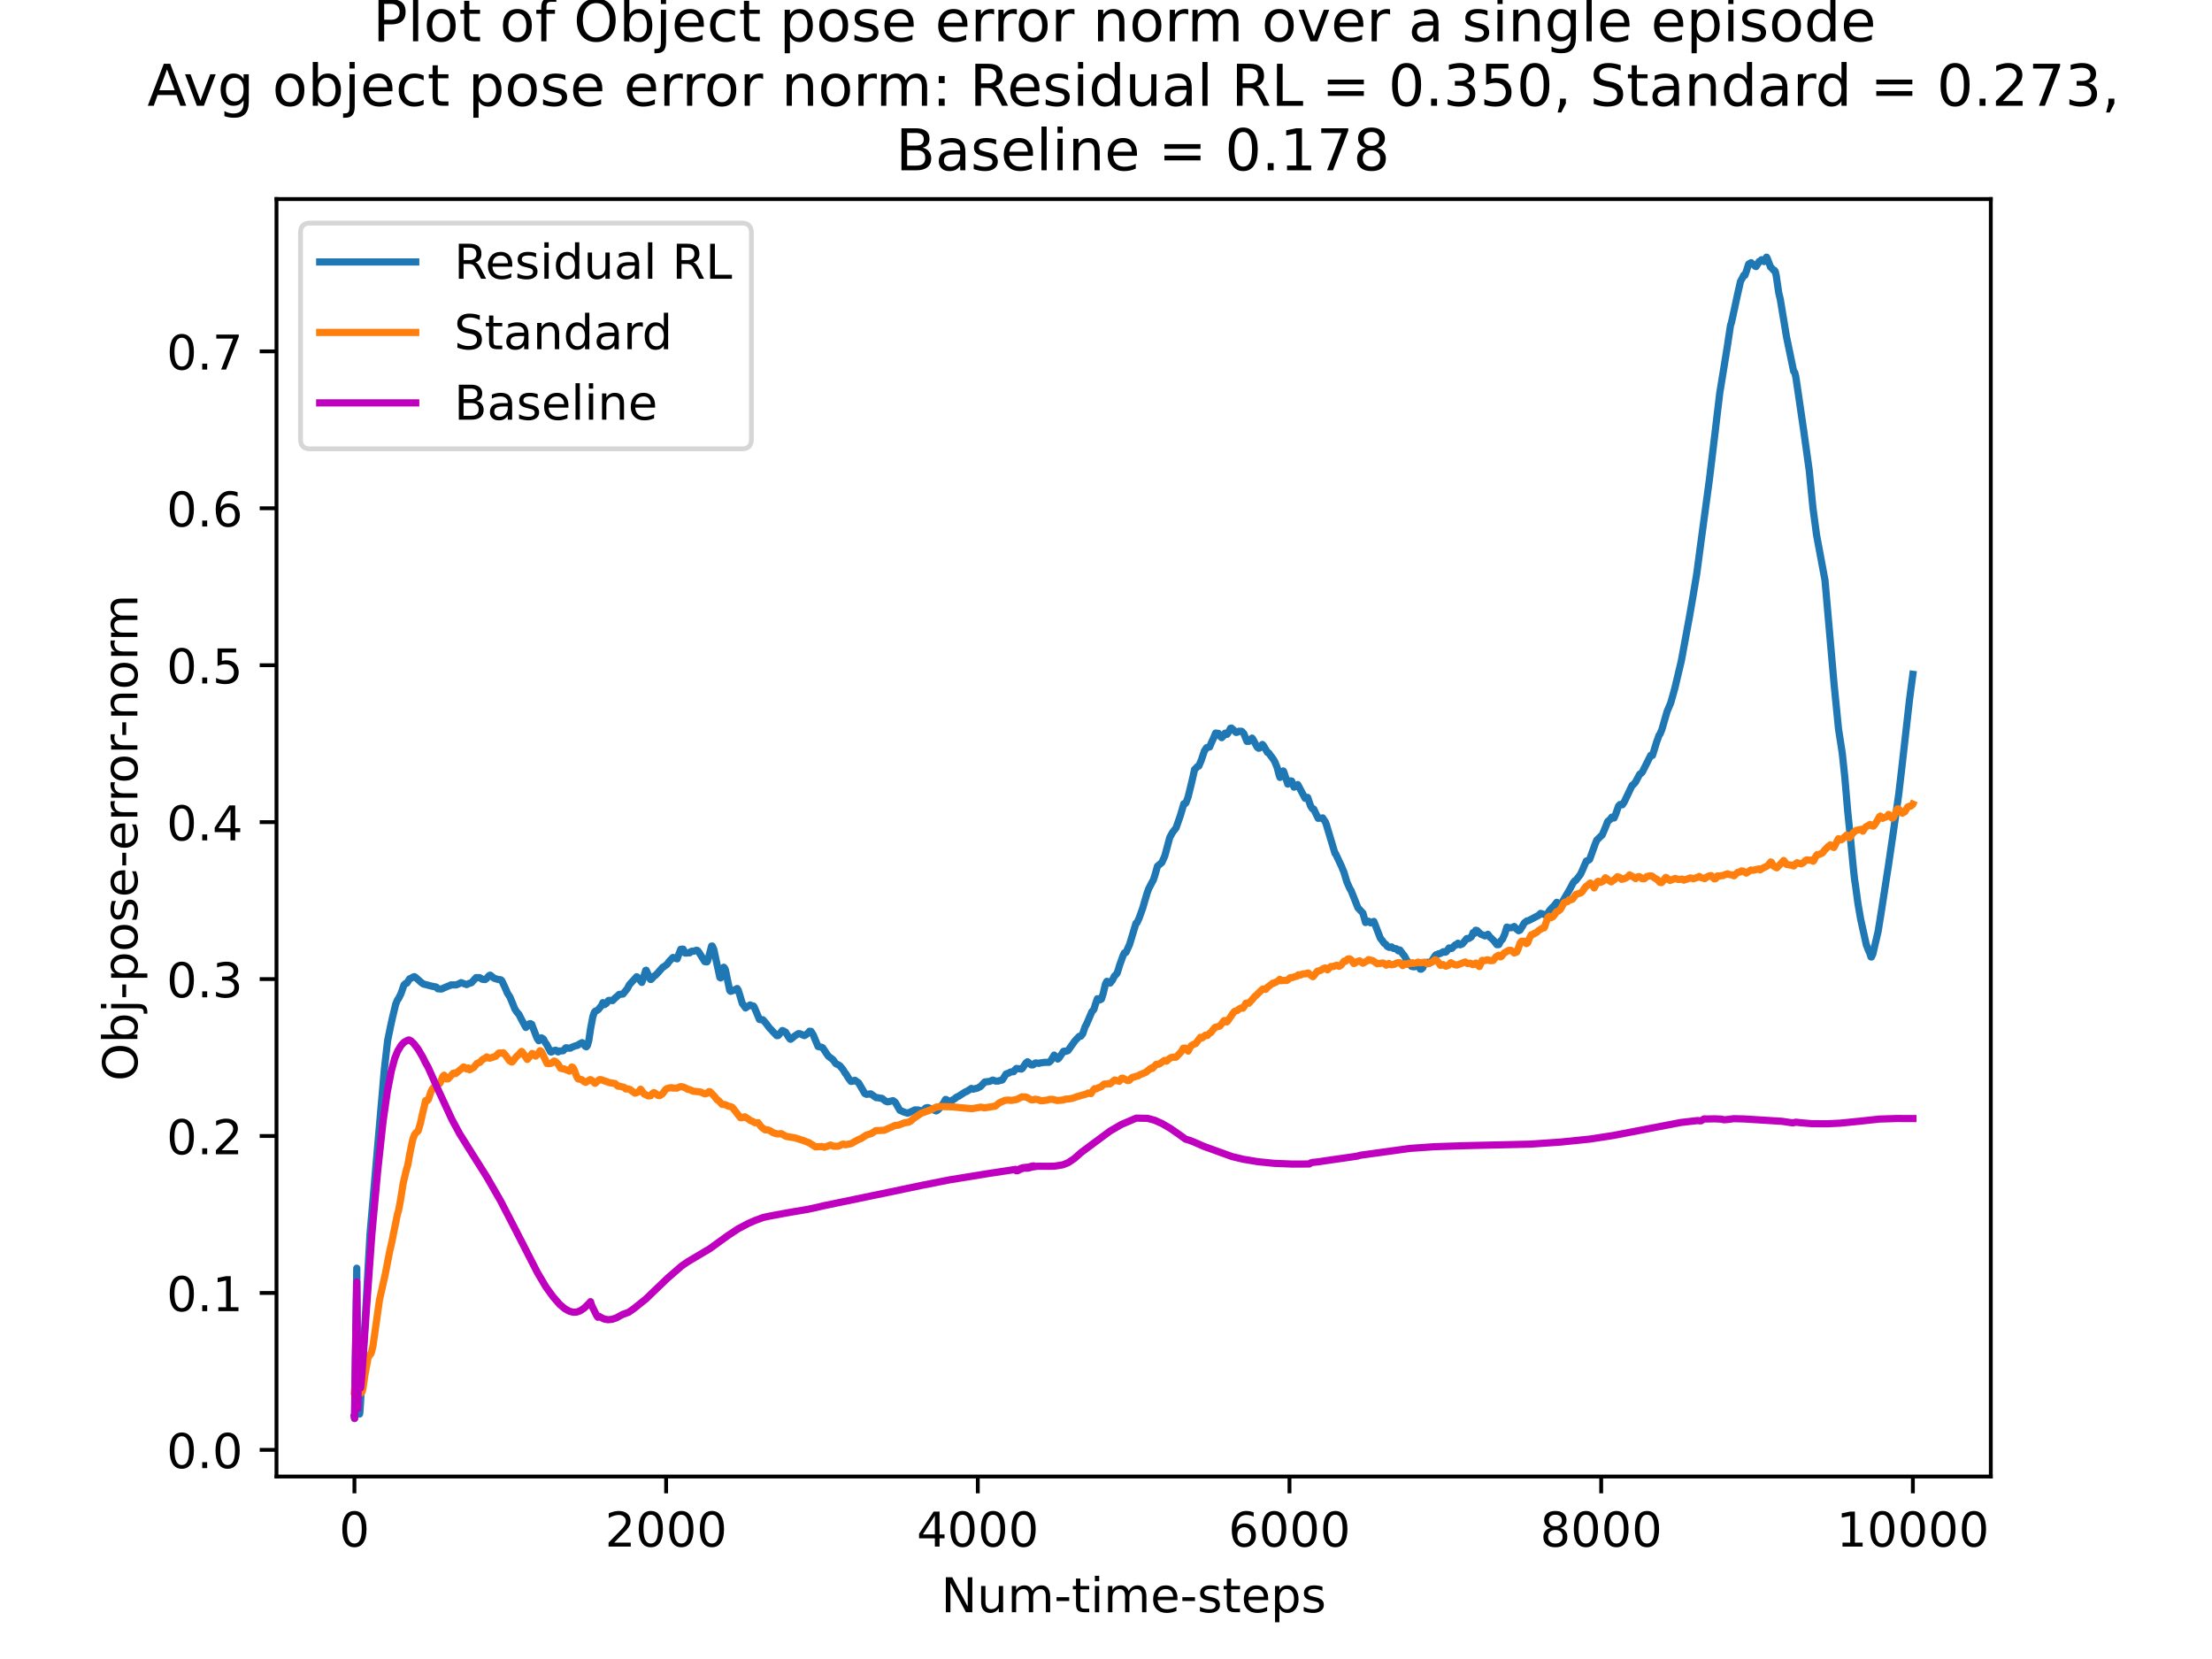 <?xml version="1.0" encoding="utf-8" standalone="no"?>
<!DOCTYPE svg PUBLIC "-//W3C//DTD SVG 1.1//EN"
  "http://www.w3.org/Graphics/SVG/1.1/DTD/svg11.dtd">
<!-- Created with matplotlib (https://matplotlib.org/) -->
<svg height="345.6pt" version="1.1" viewBox="0 0 460.8 345.6" width="460.8pt" xmlns="http://www.w3.org/2000/svg" xmlns:xlink="http://www.w3.org/1999/xlink">
 <defs>
  <style type="text/css">*{stroke-linecap:butt;stroke-linejoin:round;}</style>
 </defs>
 <g id="figure_1">
  <g id="patch_1">
   <path d="M 0 345.6 
L 460.8 345.6 
L 460.8 0 
L 0 0 
z
" style="fill:#ffffff;"/>
  </g>
  <g id="axes_1">
   <g id="patch_2">
    <path d="M 57.6 307.584 
L 414.72 307.584 
L 414.72 41.472 
L 57.6 41.472 
z
" style="fill:#ffffff;"/>
   </g>
   <g id="matplotlib.axis_1">
    <g id="xtick_1">
     <g id="line2d_1">
      <defs>
       <path d="M 0 0 
L 0 3.5 
" id="m945d0c5326" style="stroke:#000000;stroke-width:0.8;"/>
      </defs>
      <g>
       <use style="stroke:#000000;stroke-width:0.8;" x="73.833" xlink:href="#m945d0c5326" y="307.584"/>
      </g>
     </g>
     <g id="text_1">
      <!-- 0 -->
      <g transform="translate(70.651 322.182)scale(0.1 -0.1)">
       <defs>
        <path d="M 31.781 66.406 
Q 24.172 66.406 20.328 58.906 
Q 16.5 51.422 16.5 36.375 
Q 16.5 21.391 20.328 13.891 
Q 24.172 6.391 31.781 6.391 
Q 39.453 6.391 43.281 13.891 
Q 47.125 21.391 47.125 36.375 
Q 47.125 51.422 43.281 58.906 
Q 39.453 66.406 31.781 66.406 
z
M 31.781 74.219 
Q 44.047 74.219 50.516 64.516 
Q 56.984 54.828 56.984 36.375 
Q 56.984 17.969 50.516 8.266 
Q 44.047 -1.422 31.781 -1.422 
Q 19.531 -1.422 13.062 8.266 
Q 6.594 17.969 6.594 36.375 
Q 6.594 54.828 13.062 64.516 
Q 19.531 74.219 31.781 74.219 
z
" id="DejaVuSans-48"/>
       </defs>
       <use xlink:href="#DejaVuSans-48"/>
      </g>
     </g>
    </g>
    <g id="xtick_2">
     <g id="line2d_2">
      <g>
       <use style="stroke:#000000;stroke-width:0.8;" x="138.764" xlink:href="#m945d0c5326" y="307.584"/>
      </g>
     </g>
     <g id="text_2">
      <!-- 2000 -->
      <g transform="translate(126.039 322.182)scale(0.1 -0.1)">
       <defs>
        <path d="M 19.188 8.297 
L 53.609 8.297 
L 53.609 0 
L 7.328 0 
L 7.328 8.297 
Q 12.938 14.109 22.625 23.891 
Q 32.328 33.688 34.812 36.531 
Q 39.547 41.844 41.422 45.531 
Q 43.312 49.219 43.312 52.781 
Q 43.312 58.594 39.234 62.25 
Q 35.156 65.922 28.609 65.922 
Q 23.969 65.922 18.812 64.312 
Q 13.672 62.703 7.812 59.422 
L 7.812 69.391 
Q 13.766 71.781 18.938 73 
Q 24.125 74.219 28.422 74.219 
Q 39.75 74.219 46.484 68.547 
Q 53.219 62.891 53.219 53.422 
Q 53.219 48.922 51.531 44.891 
Q 49.859 40.875 45.406 35.406 
Q 44.188 33.984 37.641 27.219 
Q 31.109 20.453 19.188 8.297 
z
" id="DejaVuSans-50"/>
       </defs>
       <use xlink:href="#DejaVuSans-50"/>
       <use x="63.623" xlink:href="#DejaVuSans-48"/>
       <use x="127.246" xlink:href="#DejaVuSans-48"/>
       <use x="190.869" xlink:href="#DejaVuSans-48"/>
      </g>
     </g>
    </g>
    <g id="xtick_3">
     <g id="line2d_3">
      <g>
       <use style="stroke:#000000;stroke-width:0.8;" x="203.695" xlink:href="#m945d0c5326" y="307.584"/>
      </g>
     </g>
     <g id="text_3">
      <!-- 4000 -->
      <g transform="translate(190.97 322.182)scale(0.1 -0.1)">
       <defs>
        <path d="M 37.797 64.312 
L 12.891 25.391 
L 37.797 25.391 
z
M 35.203 72.906 
L 47.609 72.906 
L 47.609 25.391 
L 58.016 25.391 
L 58.016 17.188 
L 47.609 17.188 
L 47.609 0 
L 37.797 0 
L 37.797 17.188 
L 4.891 17.188 
L 4.891 26.703 
z
" id="DejaVuSans-52"/>
       </defs>
       <use xlink:href="#DejaVuSans-52"/>
       <use x="63.623" xlink:href="#DejaVuSans-48"/>
       <use x="127.246" xlink:href="#DejaVuSans-48"/>
       <use x="190.869" xlink:href="#DejaVuSans-48"/>
      </g>
     </g>
    </g>
    <g id="xtick_4">
     <g id="line2d_4">
      <g>
       <use style="stroke:#000000;stroke-width:0.8;" x="268.625" xlink:href="#m945d0c5326" y="307.584"/>
      </g>
     </g>
     <g id="text_4">
      <!-- 6000 -->
      <g transform="translate(255.9 322.182)scale(0.1 -0.1)">
       <defs>
        <path d="M 33.016 40.375 
Q 26.375 40.375 22.484 35.828 
Q 18.609 31.297 18.609 23.391 
Q 18.609 15.531 22.484 10.953 
Q 26.375 6.391 33.016 6.391 
Q 39.656 6.391 43.531 10.953 
Q 47.406 15.531 47.406 23.391 
Q 47.406 31.297 43.531 35.828 
Q 39.656 40.375 33.016 40.375 
z
M 52.594 71.297 
L 52.594 62.312 
Q 48.875 64.062 45.094 64.984 
Q 41.312 65.922 37.594 65.922 
Q 27.828 65.922 22.672 59.328 
Q 17.531 52.734 16.797 39.406 
Q 19.672 43.656 24.016 45.922 
Q 28.375 48.188 33.594 48.188 
Q 44.578 48.188 50.953 41.516 
Q 57.328 34.859 57.328 23.391 
Q 57.328 12.156 50.688 5.359 
Q 44.047 -1.422 33.016 -1.422 
Q 20.359 -1.422 13.672 8.266 
Q 6.984 17.969 6.984 36.375 
Q 6.984 53.656 15.188 63.938 
Q 23.391 74.219 37.203 74.219 
Q 40.922 74.219 44.703 73.484 
Q 48.484 72.75 52.594 71.297 
z
" id="DejaVuSans-54"/>
       </defs>
       <use xlink:href="#DejaVuSans-54"/>
       <use x="63.623" xlink:href="#DejaVuSans-48"/>
       <use x="127.246" xlink:href="#DejaVuSans-48"/>
       <use x="190.869" xlink:href="#DejaVuSans-48"/>
      </g>
     </g>
    </g>
    <g id="xtick_5">
     <g id="line2d_5">
      <g>
       <use style="stroke:#000000;stroke-width:0.8;" x="333.556" xlink:href="#m945d0c5326" y="307.584"/>
      </g>
     </g>
     <g id="text_5">
      <!-- 8000 -->
      <g transform="translate(320.831 322.182)scale(0.1 -0.1)">
       <defs>
        <path d="M 31.781 34.625 
Q 24.75 34.625 20.719 30.859 
Q 16.703 27.094 16.703 20.516 
Q 16.703 13.922 20.719 10.156 
Q 24.75 6.391 31.781 6.391 
Q 38.812 6.391 42.859 10.172 
Q 46.922 13.969 46.922 20.516 
Q 46.922 27.094 42.891 30.859 
Q 38.875 34.625 31.781 34.625 
z
M 21.922 38.812 
Q 15.578 40.375 12.031 44.719 
Q 8.5 49.078 8.5 55.328 
Q 8.5 64.062 14.719 69.141 
Q 20.953 74.219 31.781 74.219 
Q 42.672 74.219 48.875 69.141 
Q 55.078 64.062 55.078 55.328 
Q 55.078 49.078 51.531 44.719 
Q 48 40.375 41.703 38.812 
Q 48.828 37.156 52.797 32.312 
Q 56.781 27.484 56.781 20.516 
Q 56.781 9.906 50.312 4.234 
Q 43.844 -1.422 31.781 -1.422 
Q 19.734 -1.422 13.25 4.234 
Q 6.781 9.906 6.781 20.516 
Q 6.781 27.484 10.781 32.312 
Q 14.797 37.156 21.922 38.812 
z
M 18.312 54.391 
Q 18.312 48.734 21.844 45.562 
Q 25.391 42.391 31.781 42.391 
Q 38.141 42.391 41.719 45.562 
Q 45.312 48.734 45.312 54.391 
Q 45.312 60.062 41.719 63.234 
Q 38.141 66.406 31.781 66.406 
Q 25.391 66.406 21.844 63.234 
Q 18.312 60.062 18.312 54.391 
z
" id="DejaVuSans-56"/>
       </defs>
       <use xlink:href="#DejaVuSans-56"/>
       <use x="63.623" xlink:href="#DejaVuSans-48"/>
       <use x="127.246" xlink:href="#DejaVuSans-48"/>
       <use x="190.869" xlink:href="#DejaVuSans-48"/>
      </g>
     </g>
    </g>
    <g id="xtick_6">
     <g id="line2d_6">
      <g>
       <use style="stroke:#000000;stroke-width:0.8;" x="398.487" xlink:href="#m945d0c5326" y="307.584"/>
      </g>
     </g>
     <g id="text_6">
      <!-- 10000 -->
      <g transform="translate(382.581 322.182)scale(0.1 -0.1)">
       <defs>
        <path d="M 12.406 8.297 
L 28.516 8.297 
L 28.516 63.922 
L 10.984 60.406 
L 10.984 69.391 
L 28.422 72.906 
L 38.281 72.906 
L 38.281 8.297 
L 54.391 8.297 
L 54.391 0 
L 12.406 0 
z
" id="DejaVuSans-49"/>
       </defs>
       <use xlink:href="#DejaVuSans-49"/>
       <use x="63.623" xlink:href="#DejaVuSans-48"/>
       <use x="127.246" xlink:href="#DejaVuSans-48"/>
       <use x="190.869" xlink:href="#DejaVuSans-48"/>
       <use x="254.492" xlink:href="#DejaVuSans-48"/>
      </g>
     </g>
    </g>
    <g id="text_7">
     <!-- Num-time-steps -->
     <g transform="translate(196.056 335.861)scale(0.1 -0.1)">
      <defs>
       <path d="M 9.812 72.906 
L 23.094 72.906 
L 55.422 11.922 
L 55.422 72.906 
L 64.984 72.906 
L 64.984 0 
L 51.703 0 
L 19.391 60.984 
L 19.391 0 
L 9.812 0 
z
" id="DejaVuSans-78"/>
       <path d="M 8.5 21.578 
L 8.5 54.688 
L 17.484 54.688 
L 17.484 21.922 
Q 17.484 14.156 20.5 10.266 
Q 23.531 6.391 29.594 6.391 
Q 36.859 6.391 41.078 11.031 
Q 45.312 15.672 45.312 23.688 
L 45.312 54.688 
L 54.297 54.688 
L 54.297 0 
L 45.312 0 
L 45.312 8.406 
Q 42.047 3.422 37.719 1 
Q 33.406 -1.422 27.688 -1.422 
Q 18.266 -1.422 13.375 4.438 
Q 8.5 10.297 8.5 21.578 
z
M 31.109 56 
z
" id="DejaVuSans-117"/>
       <path d="M 52 44.188 
Q 55.375 50.25 60.062 53.125 
Q 64.75 56 71.094 56 
Q 79.641 56 84.281 50.016 
Q 88.922 44.047 88.922 33.016 
L 88.922 0 
L 79.891 0 
L 79.891 32.719 
Q 79.891 40.578 77.094 44.375 
Q 74.312 48.188 68.609 48.188 
Q 61.625 48.188 57.562 43.547 
Q 53.516 38.922 53.516 30.906 
L 53.516 0 
L 44.484 0 
L 44.484 32.719 
Q 44.484 40.625 41.703 44.406 
Q 38.922 48.188 33.109 48.188 
Q 26.219 48.188 22.156 43.531 
Q 18.109 38.875 18.109 30.906 
L 18.109 0 
L 9.078 0 
L 9.078 54.688 
L 18.109 54.688 
L 18.109 46.188 
Q 21.188 51.219 25.484 53.609 
Q 29.781 56 35.688 56 
Q 41.656 56 45.828 52.969 
Q 50 49.953 52 44.188 
z
" id="DejaVuSans-109"/>
       <path d="M 4.891 31.391 
L 31.203 31.391 
L 31.203 23.391 
L 4.891 23.391 
z
" id="DejaVuSans-45"/>
       <path d="M 18.312 70.219 
L 18.312 54.688 
L 36.812 54.688 
L 36.812 47.703 
L 18.312 47.703 
L 18.312 18.016 
Q 18.312 11.328 20.141 9.422 
Q 21.969 7.516 27.594 7.516 
L 36.812 7.516 
L 36.812 0 
L 27.594 0 
Q 17.188 0 13.234 3.875 
Q 9.281 7.766 9.281 18.016 
L 9.281 47.703 
L 2.688 47.703 
L 2.688 54.688 
L 9.281 54.688 
L 9.281 70.219 
z
" id="DejaVuSans-116"/>
       <path d="M 9.422 54.688 
L 18.406 54.688 
L 18.406 0 
L 9.422 0 
z
M 9.422 75.984 
L 18.406 75.984 
L 18.406 64.594 
L 9.422 64.594 
z
" id="DejaVuSans-105"/>
       <path d="M 56.203 29.594 
L 56.203 25.203 
L 14.891 25.203 
Q 15.484 15.922 20.484 11.062 
Q 25.484 6.203 34.422 6.203 
Q 39.594 6.203 44.453 7.469 
Q 49.312 8.734 54.109 11.281 
L 54.109 2.781 
Q 49.266 0.734 44.188 -0.344 
Q 39.109 -1.422 33.891 -1.422 
Q 20.797 -1.422 13.156 6.188 
Q 5.516 13.812 5.516 26.812 
Q 5.516 40.234 12.766 48.109 
Q 20.016 56 32.328 56 
Q 43.359 56 49.781 48.891 
Q 56.203 41.797 56.203 29.594 
z
M 47.219 32.234 
Q 47.125 39.594 43.094 43.984 
Q 39.062 48.391 32.422 48.391 
Q 24.906 48.391 20.391 44.141 
Q 15.875 39.891 15.188 32.172 
z
" id="DejaVuSans-101"/>
       <path d="M 44.281 53.078 
L 44.281 44.578 
Q 40.484 46.531 36.375 47.5 
Q 32.281 48.484 27.875 48.484 
Q 21.188 48.484 17.844 46.438 
Q 14.5 44.391 14.5 40.281 
Q 14.5 37.156 16.891 35.375 
Q 19.281 33.594 26.516 31.984 
L 29.594 31.297 
Q 39.156 29.25 43.188 25.516 
Q 47.219 21.781 47.219 15.094 
Q 47.219 7.469 41.188 3.016 
Q 35.156 -1.422 24.609 -1.422 
Q 20.219 -1.422 15.453 -0.562 
Q 10.688 0.297 5.422 2 
L 5.422 11.281 
Q 10.406 8.688 15.234 7.391 
Q 20.062 6.109 24.812 6.109 
Q 31.156 6.109 34.562 8.281 
Q 37.984 10.453 37.984 14.406 
Q 37.984 18.062 35.516 20.016 
Q 33.062 21.969 24.703 23.781 
L 21.578 24.516 
Q 13.234 26.266 9.516 29.906 
Q 5.812 33.547 5.812 39.891 
Q 5.812 47.609 11.281 51.797 
Q 16.75 56 26.812 56 
Q 31.781 56 36.172 55.266 
Q 40.578 54.547 44.281 53.078 
z
" id="DejaVuSans-115"/>
       <path d="M 18.109 8.203 
L 18.109 -20.797 
L 9.078 -20.797 
L 9.078 54.688 
L 18.109 54.688 
L 18.109 46.391 
Q 20.953 51.266 25.266 53.625 
Q 29.594 56 35.594 56 
Q 45.562 56 51.781 48.094 
Q 58.016 40.188 58.016 27.297 
Q 58.016 14.406 51.781 6.484 
Q 45.562 -1.422 35.594 -1.422 
Q 29.594 -1.422 25.266 0.953 
Q 20.953 3.328 18.109 8.203 
z
M 48.688 27.297 
Q 48.688 37.203 44.609 42.844 
Q 40.531 48.484 33.406 48.484 
Q 26.266 48.484 22.188 42.844 
Q 18.109 37.203 18.109 27.297 
Q 18.109 17.391 22.188 11.75 
Q 26.266 6.109 33.406 6.109 
Q 40.531 6.109 44.609 11.75 
Q 48.688 17.391 48.688 27.297 
z
" id="DejaVuSans-112"/>
      </defs>
      <use xlink:href="#DejaVuSans-78"/>
      <use x="74.805" xlink:href="#DejaVuSans-117"/>
      <use x="138.184" xlink:href="#DejaVuSans-109"/>
      <use x="235.596" xlink:href="#DejaVuSans-45"/>
      <use x="271.68" xlink:href="#DejaVuSans-116"/>
      <use x="310.889" xlink:href="#DejaVuSans-105"/>
      <use x="338.672" xlink:href="#DejaVuSans-109"/>
      <use x="436.084" xlink:href="#DejaVuSans-101"/>
      <use x="497.607" xlink:href="#DejaVuSans-45"/>
      <use x="533.691" xlink:href="#DejaVuSans-115"/>
      <use x="585.791" xlink:href="#DejaVuSans-116"/>
      <use x="625" xlink:href="#DejaVuSans-101"/>
      <use x="686.523" xlink:href="#DejaVuSans-112"/>
      <use x="750" xlink:href="#DejaVuSans-115"/>
     </g>
    </g>
   </g>
   <g id="matplotlib.axis_2">
    <g id="ytick_1">
     <g id="line2d_7">
      <defs>
       <path d="M 0 0 
L -3.5 0 
" id="m8752ec4efe" style="stroke:#000000;stroke-width:0.8;"/>
      </defs>
      <g>
       <use style="stroke:#000000;stroke-width:0.8;" x="57.6" xlink:href="#m8752ec4efe" y="302.035"/>
      </g>
     </g>
     <g id="text_8">
      <!-- 0.0 -->
      <g transform="translate(34.697 305.834)scale(0.1 -0.1)">
       <defs>
        <path d="M 10.688 12.406 
L 21 12.406 
L 21 0 
L 10.688 0 
z
" id="DejaVuSans-46"/>
       </defs>
       <use xlink:href="#DejaVuSans-48"/>
       <use x="63.623" xlink:href="#DejaVuSans-46"/>
       <use x="95.41" xlink:href="#DejaVuSans-48"/>
      </g>
     </g>
    </g>
    <g id="ytick_2">
     <g id="line2d_8">
      <g>
       <use style="stroke:#000000;stroke-width:0.8;" x="57.6" xlink:href="#m8752ec4efe" y="269.342"/>
      </g>
     </g>
     <g id="text_9">
      <!-- 0.1 -->
      <g transform="translate(34.697 273.142)scale(0.1 -0.1)">
       <use xlink:href="#DejaVuSans-48"/>
       <use x="63.623" xlink:href="#DejaVuSans-46"/>
       <use x="95.41" xlink:href="#DejaVuSans-49"/>
      </g>
     </g>
    </g>
    <g id="ytick_3">
     <g id="line2d_9">
      <g>
       <use style="stroke:#000000;stroke-width:0.8;" x="57.6" xlink:href="#m8752ec4efe" y="236.65"/>
      </g>
     </g>
     <g id="text_10">
      <!-- 0.2 -->
      <g transform="translate(34.697 240.45)scale(0.1 -0.1)">
       <use xlink:href="#DejaVuSans-48"/>
       <use x="63.623" xlink:href="#DejaVuSans-46"/>
       <use x="95.41" xlink:href="#DejaVuSans-50"/>
      </g>
     </g>
    </g>
    <g id="ytick_4">
     <g id="line2d_10">
      <g>
       <use style="stroke:#000000;stroke-width:0.8;" x="57.6" xlink:href="#m8752ec4efe" y="203.958"/>
      </g>
     </g>
     <g id="text_11">
      <!-- 0.3 -->
      <g transform="translate(34.697 207.757)scale(0.1 -0.1)">
       <defs>
        <path d="M 40.578 39.312 
Q 47.656 37.797 51.625 33 
Q 55.609 28.219 55.609 21.188 
Q 55.609 10.406 48.188 4.484 
Q 40.766 -1.422 27.094 -1.422 
Q 22.516 -1.422 17.656 -0.516 
Q 12.797 0.391 7.625 2.203 
L 7.625 11.719 
Q 11.719 9.328 16.594 8.109 
Q 21.484 6.891 26.812 6.891 
Q 36.078 6.891 40.938 10.547 
Q 45.797 14.203 45.797 21.188 
Q 45.797 27.641 41.281 31.266 
Q 36.766 34.906 28.719 34.906 
L 20.219 34.906 
L 20.219 43.016 
L 29.109 43.016 
Q 36.375 43.016 40.234 45.922 
Q 44.094 48.828 44.094 54.297 
Q 44.094 59.906 40.109 62.906 
Q 36.141 65.922 28.719 65.922 
Q 24.656 65.922 20.016 65.031 
Q 15.375 64.156 9.812 62.312 
L 9.812 71.094 
Q 15.438 72.656 20.344 73.438 
Q 25.25 74.219 29.594 74.219 
Q 40.828 74.219 47.359 69.109 
Q 53.906 64.016 53.906 55.328 
Q 53.906 49.266 50.438 45.094 
Q 46.969 40.922 40.578 39.312 
z
" id="DejaVuSans-51"/>
       </defs>
       <use xlink:href="#DejaVuSans-48"/>
       <use x="63.623" xlink:href="#DejaVuSans-46"/>
       <use x="95.41" xlink:href="#DejaVuSans-51"/>
      </g>
     </g>
    </g>
    <g id="ytick_5">
     <g id="line2d_11">
      <g>
       <use style="stroke:#000000;stroke-width:0.8;" x="57.6" xlink:href="#m8752ec4efe" y="171.266"/>
      </g>
     </g>
     <g id="text_12">
      <!-- 0.4 -->
      <g transform="translate(34.697 175.065)scale(0.1 -0.1)">
       <use xlink:href="#DejaVuSans-48"/>
       <use x="63.623" xlink:href="#DejaVuSans-46"/>
       <use x="95.41" xlink:href="#DejaVuSans-52"/>
      </g>
     </g>
    </g>
    <g id="ytick_6">
     <g id="line2d_12">
      <g>
       <use style="stroke:#000000;stroke-width:0.8;" x="57.6" xlink:href="#m8752ec4efe" y="138.574"/>
      </g>
     </g>
     <g id="text_13">
      <!-- 0.5 -->
      <g transform="translate(34.697 142.373)scale(0.1 -0.1)">
       <defs>
        <path d="M 10.797 72.906 
L 49.516 72.906 
L 49.516 64.594 
L 19.828 64.594 
L 19.828 46.734 
Q 21.969 47.469 24.109 47.828 
Q 26.266 48.188 28.422 48.188 
Q 40.625 48.188 47.75 41.5 
Q 54.891 34.812 54.891 23.391 
Q 54.891 11.625 47.562 5.094 
Q 40.234 -1.422 26.906 -1.422 
Q 22.312 -1.422 17.547 -0.641 
Q 12.797 0.141 7.719 1.703 
L 7.719 11.625 
Q 12.109 9.234 16.797 8.062 
Q 21.484 6.891 26.703 6.891 
Q 35.156 6.891 40.078 11.328 
Q 45.016 15.766 45.016 23.391 
Q 45.016 31 40.078 35.438 
Q 35.156 39.891 26.703 39.891 
Q 22.75 39.891 18.812 39.016 
Q 14.891 38.141 10.797 36.281 
z
" id="DejaVuSans-53"/>
       </defs>
       <use xlink:href="#DejaVuSans-48"/>
       <use x="63.623" xlink:href="#DejaVuSans-46"/>
       <use x="95.41" xlink:href="#DejaVuSans-53"/>
      </g>
     </g>
    </g>
    <g id="ytick_7">
     <g id="line2d_13">
      <g>
       <use style="stroke:#000000;stroke-width:0.8;" x="57.6" xlink:href="#m8752ec4efe" y="105.882"/>
      </g>
     </g>
     <g id="text_14">
      <!-- 0.6 -->
      <g transform="translate(34.697 109.681)scale(0.1 -0.1)">
       <use xlink:href="#DejaVuSans-48"/>
       <use x="63.623" xlink:href="#DejaVuSans-46"/>
       <use x="95.41" xlink:href="#DejaVuSans-54"/>
      </g>
     </g>
    </g>
    <g id="ytick_8">
     <g id="line2d_14">
      <g>
       <use style="stroke:#000000;stroke-width:0.8;" x="57.6" xlink:href="#m8752ec4efe" y="73.19"/>
      </g>
     </g>
     <g id="text_15">
      <!-- 0.7 -->
      <g transform="translate(34.697 76.989)scale(0.1 -0.1)">
       <defs>
        <path d="M 8.203 72.906 
L 55.078 72.906 
L 55.078 68.703 
L 28.609 0 
L 18.312 0 
L 43.219 64.594 
L 8.203 64.594 
z
" id="DejaVuSans-55"/>
       </defs>
       <use xlink:href="#DejaVuSans-48"/>
       <use x="63.623" xlink:href="#DejaVuSans-46"/>
       <use x="95.41" xlink:href="#DejaVuSans-55"/>
      </g>
     </g>
    </g>
    <g id="text_16">
     <!-- Obj-pose-error-norm -->
     <g transform="translate(28.617 225.204)rotate(-90)scale(0.1 -0.1)">
      <defs>
       <path d="M 39.406 66.219 
Q 28.656 66.219 22.328 58.203 
Q 16.016 50.203 16.016 36.375 
Q 16.016 22.609 22.328 14.594 
Q 28.656 6.594 39.406 6.594 
Q 50.141 6.594 56.422 14.594 
Q 62.703 22.609 62.703 36.375 
Q 62.703 50.203 56.422 58.203 
Q 50.141 66.219 39.406 66.219 
z
M 39.406 74.219 
Q 54.734 74.219 63.906 63.938 
Q 73.094 53.656 73.094 36.375 
Q 73.094 19.141 63.906 8.859 
Q 54.734 -1.422 39.406 -1.422 
Q 24.031 -1.422 14.812 8.828 
Q 5.609 19.094 5.609 36.375 
Q 5.609 53.656 14.812 63.938 
Q 24.031 74.219 39.406 74.219 
z
" id="DejaVuSans-79"/>
       <path d="M 48.688 27.297 
Q 48.688 37.203 44.609 42.844 
Q 40.531 48.484 33.406 48.484 
Q 26.266 48.484 22.188 42.844 
Q 18.109 37.203 18.109 27.297 
Q 18.109 17.391 22.188 11.75 
Q 26.266 6.109 33.406 6.109 
Q 40.531 6.109 44.609 11.75 
Q 48.688 17.391 48.688 27.297 
z
M 18.109 46.391 
Q 20.953 51.266 25.266 53.625 
Q 29.594 56 35.594 56 
Q 45.562 56 51.781 48.094 
Q 58.016 40.188 58.016 27.297 
Q 58.016 14.406 51.781 6.484 
Q 45.562 -1.422 35.594 -1.422 
Q 29.594 -1.422 25.266 0.953 
Q 20.953 3.328 18.109 8.203 
L 18.109 0 
L 9.078 0 
L 9.078 75.984 
L 18.109 75.984 
z
" id="DejaVuSans-98"/>
       <path d="M 9.422 54.688 
L 18.406 54.688 
L 18.406 -0.984 
Q 18.406 -11.422 14.422 -16.109 
Q 10.453 -20.797 1.609 -20.797 
L -1.812 -20.797 
L -1.812 -13.188 
L 0.594 -13.188 
Q 5.719 -13.188 7.562 -10.812 
Q 9.422 -8.453 9.422 -0.984 
z
M 9.422 75.984 
L 18.406 75.984 
L 18.406 64.594 
L 9.422 64.594 
z
" id="DejaVuSans-106"/>
       <path d="M 30.609 48.391 
Q 23.391 48.391 19.188 42.75 
Q 14.984 37.109 14.984 27.297 
Q 14.984 17.484 19.156 11.844 
Q 23.344 6.203 30.609 6.203 
Q 37.797 6.203 41.984 11.859 
Q 46.188 17.531 46.188 27.297 
Q 46.188 37.016 41.984 42.703 
Q 37.797 48.391 30.609 48.391 
z
M 30.609 56 
Q 42.328 56 49.016 48.375 
Q 55.719 40.766 55.719 27.297 
Q 55.719 13.875 49.016 6.219 
Q 42.328 -1.422 30.609 -1.422 
Q 18.844 -1.422 12.172 6.219 
Q 5.516 13.875 5.516 27.297 
Q 5.516 40.766 12.172 48.375 
Q 18.844 56 30.609 56 
z
" id="DejaVuSans-111"/>
       <path d="M 41.109 46.297 
Q 39.594 47.172 37.812 47.578 
Q 36.031 48 33.891 48 
Q 26.266 48 22.188 43.047 
Q 18.109 38.094 18.109 28.812 
L 18.109 0 
L 9.078 0 
L 9.078 54.688 
L 18.109 54.688 
L 18.109 46.188 
Q 20.953 51.172 25.484 53.578 
Q 30.031 56 36.531 56 
Q 37.453 56 38.578 55.875 
Q 39.703 55.766 41.062 55.516 
z
" id="DejaVuSans-114"/>
       <path d="M 54.891 33.016 
L 54.891 0 
L 45.906 0 
L 45.906 32.719 
Q 45.906 40.484 42.875 44.328 
Q 39.844 48.188 33.797 48.188 
Q 26.516 48.188 22.312 43.547 
Q 18.109 38.922 18.109 30.906 
L 18.109 0 
L 9.078 0 
L 9.078 54.688 
L 18.109 54.688 
L 18.109 46.188 
Q 21.344 51.125 25.703 53.562 
Q 30.078 56 35.797 56 
Q 45.219 56 50.047 50.172 
Q 54.891 44.344 54.891 33.016 
z
" id="DejaVuSans-110"/>
      </defs>
      <use xlink:href="#DejaVuSans-79"/>
      <use x="78.711" xlink:href="#DejaVuSans-98"/>
      <use x="142.188" xlink:href="#DejaVuSans-106"/>
      <use x="169.971" xlink:href="#DejaVuSans-45"/>
      <use x="206.055" xlink:href="#DejaVuSans-112"/>
      <use x="269.531" xlink:href="#DejaVuSans-111"/>
      <use x="330.713" xlink:href="#DejaVuSans-115"/>
      <use x="382.812" xlink:href="#DejaVuSans-101"/>
      <use x="444.336" xlink:href="#DejaVuSans-45"/>
      <use x="480.42" xlink:href="#DejaVuSans-101"/>
      <use x="541.943" xlink:href="#DejaVuSans-114"/>
      <use x="581.307" xlink:href="#DejaVuSans-114"/>
      <use x="620.17" xlink:href="#DejaVuSans-111"/>
      <use x="681.352" xlink:href="#DejaVuSans-114"/>
      <use x="716.09" xlink:href="#DejaVuSans-45"/>
      <use x="752.174" xlink:href="#DejaVuSans-110"/>
      <use x="815.553" xlink:href="#DejaVuSans-111"/>
      <use x="876.734" xlink:href="#DejaVuSans-114"/>
      <use x="916.098" xlink:href="#DejaVuSans-109"/>
     </g>
    </g>
   </g>
   <g id="line2d_15">
    <path clip-path="url(#pc32279b636)" d="M 73.833 295.291 
L 73.865 295.488 
L 74.028 284.022 
L 74.32 264.191 
L 74.515 293.824 
L 74.547 293.012 
L 74.612 284.321 
L 74.677 287.75 
L 74.872 294.405 
L 74.904 294.571 
L 74.937 294.508 
L 75.066 292.78 
L 77.079 257.103 
L 80.066 222.771 
L 80.748 216.781 
L 81.365 213.763 
L 81.787 211.86 
L 82.436 209.175 
L 82.826 208.239 
L 82.988 208.093 
L 83.54 206.967 
L 84.157 205.175 
L 84.546 204.839 
L 84.741 204.822 
L 84.936 204.533 
L 85.325 203.908 
L 85.748 203.743 
L 86.007 203.56 
L 86.332 203.453 
L 86.592 203.626 
L 87.371 204.317 
L 87.631 204.564 
L 88.182 204.978 
L 90.033 205.46 
L 90.26 205.493 
L 90.877 205.622 
L 91.202 205.977 
L 91.916 206.032 
L 92.078 206.003 
L 92.338 205.864 
L 93.377 205.417 
L 93.702 205.313 
L 93.929 205.168 
L 95.033 205.17 
L 95.325 205.066 
L 96.072 204.701 
L 96.429 204.839 
L 97.208 205.11 
L 97.597 204.914 
L 98.214 204.716 
L 99.188 203.648 
L 99.448 203.661 
L 99.708 203.656 
L 99.967 203.679 
L 100.454 203.998 
L 101.071 204.057 
L 101.428 203.78 
L 101.558 203.611 
L 101.85 203.281 
L 102.11 203.142 
L 102.272 203.25 
L 102.922 203.792 
L 103.766 204.041 
L 103.928 204.071 
L 104.22 204.077 
L 104.35 204.139 
L 104.513 204.265 
L 105.032 205.343 
L 105.389 206.139 
L 105.714 206.909 
L 106.006 207.344 
L 106.233 207.712 
L 106.688 208.793 
L 107.272 210.231 
L 107.662 210.821 
L 108.116 211.33 
L 108.636 212.381 
L 109.545 214.038 
L 109.577 214.006 
L 109.902 213.718 
L 110.032 213.522 
L 110.259 213.28 
L 110.519 213.245 
L 110.778 213.391 
L 111.006 214.03 
L 111.915 216.371 
L 111.98 216.433 
L 112.239 216.803 
L 112.272 216.783 
L 112.564 216.527 
L 112.791 216.204 
L 112.824 216.294 
L 112.889 216.251 
L 112.986 216.419 
L 113.116 216.563 
L 113.148 216.486 
L 113.181 216.428 
L 113.246 216.534 
L 113.635 217.261 
L 113.863 217.546 
L 114.674 219.113 
L 114.837 219.152 
L 115.031 219.074 
L 115.259 218.885 
L 115.551 218.856 
L 115.681 218.821 
L 115.713 218.768 
L 115.778 218.863 
L 115.811 218.912 
L 115.875 218.842 
L 115.908 218.826 
L 115.94 218.903 
L 116.168 219.084 
L 116.265 219.132 
L 116.298 219.065 
L 116.46 218.96 
L 117.336 218.884 
L 117.856 218.289 
L 118.018 218.262 
L 118.408 218.365 
L 118.603 218.337 
L 118.83 218.352 
L 119.09 218.166 
L 119.674 217.947 
L 119.934 217.846 
L 120.291 217.781 
L 120.551 217.595 
L 120.81 217.427 
L 121.265 217.2 
L 121.687 217.59 
L 121.914 217.962 
L 122.141 218.073 
L 122.369 217.798 
L 122.661 216.757 
L 123.05 214.159 
L 123.505 211.765 
L 123.83 210.845 
L 124.024 210.629 
L 124.187 210.598 
L 124.641 210.312 
L 125.063 209.784 
L 125.42 209.327 
L 125.583 208.865 
L 125.615 208.928 
L 125.972 209.263 
L 126.329 209.012 
L 126.751 208.422 
L 127.109 208.382 
L 127.596 208.449 
L 128.245 207.805 
L 128.44 207.661 
L 128.992 207.148 
L 129.771 207.078 
L 130.712 205.918 
L 131.102 205.14 
L 132.628 203.464 
L 132.822 203.589 
L 132.985 203.781 
L 133.147 203.982 
L 133.699 204.659 
L 133.894 204.153 
L 134.511 202.147 
L 134.608 202.115 
L 135.485 204.028 
L 135.647 204.028 
L 135.842 203.836 
L 136.101 203.513 
L 136.394 203.234 
L 136.556 203.172 
L 137.011 202.691 
L 138.082 201.47 
L 138.277 201.401 
L 138.991 200.85 
L 139.38 200.298 
L 140.192 199.452 
L 140.354 199.514 
L 141.069 199.75 
L 141.296 199.079 
L 141.815 197.754 
L 142.302 197.718 
L 142.724 198.537 
L 143.211 198.527 
L 143.536 198.466 
L 143.666 198.502 
L 143.698 198.437 
L 143.926 198.222 
L 144.153 198.151 
L 144.315 198.127 
L 144.478 198.173 
L 145.094 197.948 
L 145.322 198.031 
L 145.614 198.394 
L 146.815 200.324 
L 147.27 200.387 
L 147.399 200.179 
L 147.659 199.268 
L 148.244 197.074 
L 148.373 197.078 
L 148.698 197.77 
L 149.347 200.8 
L 149.964 203.631 
L 150.127 203.725 
L 150.256 203.564 
L 150.776 201.494 
L 150.906 201.614 
L 151.101 201.985 
L 151.62 204.442 
L 152.01 206.312 
L 152.204 206.515 
L 152.626 206.366 
L 152.821 206.321 
L 153.568 205.925 
L 153.795 206.283 
L 154.087 207.221 
L 154.639 209.04 
L 155.321 209.976 
L 155.353 209.934 
L 156.263 209.349 
L 156.814 209.616 
L 156.944 209.568 
L 156.977 209.602 
L 157.107 209.766 
L 158.21 212.378 
L 158.34 212.388 
L 158.438 212.422 
L 158.47 212.358 
L 158.632 212.399 
L 158.795 212.44 
L 158.925 212.434 
L 159.379 212.943 
L 159.704 213.34 
L 159.834 213.524 
L 160.288 214.134 
L 160.58 214.427 
L 160.808 214.662 
L 161.002 214.897 
L 161.814 215.739 
L 162.106 215.719 
L 162.269 215.567 
L 162.95 214.685 
L 163.015 214.691 
L 163.048 214.8 
L 163.145 214.754 
L 163.243 214.769 
L 163.405 214.914 
L 163.632 214.983 
L 164.249 216.008 
L 164.606 216.474 
L 164.704 216.496 
L 164.736 216.426 
L 164.931 216.344 
L 165.515 215.844 
L 165.905 215.589 
L 166.035 215.494 
L 166.294 215.338 
L 166.489 215.338 
L 166.651 215.352 
L 167.56 215.737 
L 167.69 215.641 
L 167.885 215.573 
L 168.015 215.453 
L 168.567 214.974 
L 168.632 214.824 
L 168.697 214.878 
L 168.892 214.847 
L 168.924 214.836 
L 169.086 215.064 
L 169.216 215.293 
L 169.411 215.594 
L 170.417 218.007 
L 170.645 218.07 
L 170.775 218.079 
L 171.197 218.171 
L 171.391 218.28 
L 172.171 219.457 
L 172.56 220.014 
L 173.534 220.756 
L 173.696 220.981 
L 173.924 221.325 
L 174.119 221.573 
L 174.281 221.66 
L 174.443 221.729 
L 174.573 221.779 
L 174.995 222.05 
L 175.19 222.324 
L 175.547 222.701 
L 176.131 223.663 
L 176.164 223.642 
L 176.229 223.716 
L 176.683 224.49 
L 176.781 224.637 
L 177.268 225.275 
L 177.56 225.258 
L 178.079 225.034 
L 178.858 225.571 
L 180.157 227.806 
L 180.514 227.97 
L 181.391 227.87 
L 181.878 228.211 
L 182.527 228.663 
L 182.949 228.679 
L 183.241 228.752 
L 183.728 228.807 
L 184.475 229.388 
L 184.832 229.515 
L 184.994 229.536 
L 185.416 229.414 
L 185.676 229.361 
L 186.033 229.281 
L 186.488 229.61 
L 187.462 231.298 
L 188.371 231.684 
L 188.663 231.773 
L 189.085 231.897 
L 190.611 231.21 
L 190.838 231.244 
L 191.195 231.218 
L 191.585 231.309 
L 192.072 231.555 
L 192.299 231.365 
L 192.819 230.833 
L 193.143 230.726 
L 193.371 230.75 
L 194.994 231.422 
L 195.221 231.348 
L 195.643 230.962 
L 196.13 230.35 
L 196.585 229.731 
L 196.974 229.026 
L 197.201 229.107 
L 197.494 229.28 
L 197.916 229.461 
L 198.89 228.888 
L 199.247 228.557 
L 199.701 228.373 
L 200.188 228.045 
L 200.903 227.581 
L 201.162 227.439 
L 201.357 227.395 
L 202.363 226.733 
L 202.721 226.893 
L 203.695 226.648 
L 203.987 226.472 
L 204.214 226.383 
L 205.155 225.392 
L 206.162 225.277 
L 206.811 225 
L 207.428 225.216 
L 207.623 225.199 
L 208.012 225.2 
L 208.305 225.075 
L 208.597 225.034 
L 208.792 224.974 
L 209.084 224.533 
L 209.571 223.743 
L 209.831 223.633 
L 210.09 223.572 
L 210.447 223.357 
L 210.675 223.288 
L 211.162 223.246 
L 211.486 222.812 
L 211.746 222.58 
L 212.785 222.707 
L 212.98 222.571 
L 213.726 221.426 
L 214.051 221.185 
L 214.311 221.368 
L 214.798 221.829 
L 215.155 221.843 
L 215.35 221.738 
L 215.642 221.45 
L 215.966 221.435 
L 216.421 221.519 
L 216.811 221.408 
L 217.168 221.377 
L 217.525 221.304 
L 218.531 221.297 
L 218.921 220.945 
L 219.603 219.79 
L 220.349 220.622 
L 220.577 220.445 
L 221.551 219.006 
L 221.908 218.956 
L 222.07 219.012 
L 222.492 218.844 
L 223.953 216.796 
L 224.83 215.88 
L 225.154 215.856 
L 225.544 215.363 
L 226.031 213.921 
L 226.355 213.328 
L 227.459 210.75 
L 227.881 210.274 
L 228.173 209.286 
L 228.596 208.054 
L 228.855 208.091 
L 229.147 208.295 
L 229.44 208.137 
L 229.797 207.042 
L 230.284 205.004 
L 230.576 204.435 
L 230.738 204.457 
L 231.258 204.799 
L 231.745 204.187 
L 232.134 203.363 
L 232.686 202.798 
L 232.978 201.948 
L 233.238 201.057 
L 233.693 199.802 
L 233.952 199.072 
L 234.212 198.513 
L 234.439 198.479 
L 234.569 198.391 
L 235.316 196.729 
L 236.647 192.33 
L 236.842 192.239 
L 237.264 191.347 
L 238.011 189.29 
L 238.952 186.084 
L 239.309 185.108 
L 240.023 183.741 
L 240.251 183.353 
L 240.543 182.475 
L 241.127 180.436 
L 242.036 179.683 
L 242.653 178.301 
L 243.692 174.435 
L 244.276 173.383 
L 244.991 172.469 
L 245.9 169.877 
L 246.159 168.98 
L 246.614 167.434 
L 246.776 167.512 
L 246.809 167.461 
L 247.036 167.272 
L 247.49 166.076 
L 248.367 162.485 
L 248.854 160.284 
L 249.081 160.09 
L 249.406 159.72 
L 249.601 159.582 
L 249.731 159.594 
L 250.25 158.365 
L 250.899 156.432 
L 251.354 155.752 
L 251.971 155.625 
L 252.555 154.28 
L 252.717 153.965 
L 253.237 152.712 
L 253.367 152.711 
L 253.561 152.815 
L 253.821 152.774 
L 254.276 153.487 
L 254.503 153.67 
L 254.893 153.27 
L 255.185 152.737 
L 255.282 152.763 
L 255.607 152.98 
L 255.737 152.827 
L 256.354 151.707 
L 256.516 151.668 
L 256.938 152.034 
L 257.49 152.579 
L 257.717 152.555 
L 258.107 152.327 
L 258.269 152.331 
L 258.659 152.338 
L 259.113 152.821 
L 259.762 154.439 
L 260.152 154.44 
L 260.444 154.09 
L 260.509 154.149 
L 260.639 154.074 
L 260.834 153.759 
L 260.964 153.927 
L 261.905 155.67 
L 262.003 155.731 
L 262.197 155.876 
L 262.36 155.845 
L 262.976 155.086 
L 263.236 155.365 
L 263.528 155.897 
L 263.691 156.153 
L 264.015 156.742 
L 264.178 156.772 
L 264.308 156.858 
L 264.665 157.377 
L 265.054 157.875 
L 265.411 158.402 
L 265.639 158.848 
L 266.061 159.91 
L 266.483 161.517 
L 266.645 161.953 
L 266.678 161.936 
L 266.84 161.62 
L 267.1 160.781 
L 267.327 160.606 
L 267.424 160.755 
L 267.619 161.317 
L 268.268 163.343 
L 268.333 163.271 
L 268.82 162.675 
L 269.08 162.703 
L 269.242 163.155 
L 269.567 163.979 
L 269.794 163.877 
L 270.119 163.569 
L 270.346 163.434 
L 270.379 163.493 
L 271.872 166.302 
L 272.197 166.271 
L 272.391 166.102 
L 272.424 166.138 
L 272.716 167.011 
L 273.008 167.877 
L 273.398 168.48 
L 273.593 168.522 
L 273.69 168.558 
L 273.885 169 
L 274.599 170.477 
L 275.119 170.411 
L 275.378 170.495 
L 275.541 170.381 
L 275.638 170.545 
L 276.093 171.213 
L 276.255 171.619 
L 278.105 177.784 
L 278.203 177.79 
L 279.469 180.485 
L 279.988 181.762 
L 280.573 183.72 
L 281.19 185.105 
L 281.449 185.501 
L 282.878 189.103 
L 283.917 190.217 
L 284.469 192.181 
L 284.534 192.142 
L 284.761 192.046 
L 285.085 191.901 
L 285.507 192.246 
L 285.54 192.204 
L 286.189 191.945 
L 286.319 192.25 
L 287.553 195.444 
L 287.975 195.97 
L 288.332 196.496 
L 288.657 196.686 
L 289.046 197.197 
L 289.241 197.255 
L 289.436 197.372 
L 289.468 197.333 
L 289.89 197.25 
L 290.02 197.365 
L 290.28 197.566 
L 290.897 197.644 
L 291.286 198.073 
L 291.481 197.97 
L 291.611 197.9 
L 291.643 197.928 
L 292.228 198.728 
L 292.585 199.16 
L 292.942 199.865 
L 293.332 200.413 
L 293.624 200.754 
L 294.013 201.291 
L 294.273 201.36 
L 294.403 201.383 
L 294.663 201.394 
L 295.02 201.164 
L 295.215 200.951 
L 295.345 200.804 
L 295.377 200.84 
L 295.539 201.169 
L 295.864 201.894 
L 296.059 201.895 
L 296.383 201.632 
L 296.676 200.865 
L 296.87 200.605 
L 297.422 200.456 
L 297.812 200.649 
L 298.169 200.332 
L 298.721 199.459 
L 298.948 199.103 
L 299.143 198.896 
L 299.533 198.805 
L 299.695 198.68 
L 299.727 198.713 
L 300.149 198.576 
L 300.701 198.245 
L 301.058 198.371 
L 301.286 198.273 
L 301.87 197.469 
L 302.292 197.6 
L 302.487 197.542 
L 302.649 197.357 
L 302.844 197.128 
L 303.201 196.811 
L 303.363 196.788 
L 303.428 196.826 
L 303.461 196.768 
L 303.721 196.488 
L 303.786 196.589 
L 304.175 196.816 
L 304.63 196.639 
L 305.182 195.975 
L 305.539 195.518 
L 305.896 195.524 
L 306.058 195.474 
L 306.285 195.305 
L 306.48 195.198 
L 306.675 194.833 
L 306.87 194.273 
L 306.967 194.348 
L 307.129 194.461 
L 307.422 193.785 
L 307.714 193.859 
L 308.493 194.627 
L 308.818 194.737 
L 309.24 194.91 
L 309.337 194.968 
L 309.37 194.952 
L 309.597 194.861 
L 309.954 194.635 
L 310.473 195.31 
L 310.701 195.485 
L 311.22 195.991 
L 311.837 196.795 
L 312.227 196.773 
L 312.356 196.546 
L 312.616 196.016 
L 312.973 195.696 
L 313.428 194.674 
L 313.493 194.502 
L 313.915 193.122 
L 313.947 193.202 
L 314.11 193.269 
L 314.889 193.259 
L 315.051 193.235 
L 315.441 193.005 
L 315.895 193.508 
L 316.35 193.882 
L 316.642 193.766 
L 317.096 193.041 
L 317.518 192.277 
L 318.103 191.837 
L 318.395 191.797 
L 319.564 191.188 
L 320.538 190.669 
L 320.927 190.273 
L 321.544 190.467 
L 321.869 190.585 
L 322.226 190.564 
L 322.356 190.429 
L 322.745 189.735 
L 323.297 189.115 
L 323.752 188.688 
L 324.304 187.96 
L 324.628 188.391 
L 324.823 188.599 
L 325.05 188.485 
L 325.472 187.876 
L 327.031 185.222 
L 327.68 183.977 
L 328.07 183.469 
L 328.232 183.437 
L 328.589 183.002 
L 329.238 182.148 
L 329.596 181.388 
L 330.018 180.388 
L 330.472 179.354 
L 330.732 179.272 
L 330.894 179.231 
L 331.154 179.021 
L 332.323 175.784 
L 332.647 174.99 
L 332.777 174.887 
L 333.524 174.144 
L 333.751 173.975 
L 334.498 172.208 
L 334.887 171.171 
L 335.277 170.809 
L 335.439 170.707 
L 335.764 170.22 
L 336.154 170.415 
L 336.251 170.393 
L 336.576 169.625 
L 337.16 167.935 
L 337.257 167.818 
L 337.485 167.588 
L 337.907 167.601 
L 337.972 167.654 
L 338.004 167.616 
L 338.329 167.12 
L 340.017 163.577 
L 340.179 163.521 
L 340.699 162.944 
L 341.575 161.282 
L 341.77 161.168 
L 341.965 161.038 
L 342.192 160.704 
L 343.88 157.338 
L 344.237 157.376 
L 345.114 154.549 
L 345.634 153.111 
L 345.796 152.948 
L 346.185 152.024 
L 347.289 148.203 
L 348.036 146.452 
L 348.913 143.318 
L 349.335 141.509 
L 350.244 137.701 
L 351.932 128.559 
L 352.776 123.673 
L 353.458 119.557 
L 354.237 113.684 
L 355.73 102.634 
L 356.087 99.993 
L 357.289 90.026 
L 357.678 86.72 
L 358.263 81.832 
L 359.788 72.468 
L 360.503 67.738 
L 360.665 67.288 
L 360.99 65.858 
L 361.964 61.328 
L 362.58 58.623 
L 362.873 58.084 
L 363.295 57.288 
L 363.36 57.325 
L 363.49 57.368 
L 363.814 56.46 
L 364.269 55.018 
L 364.463 54.886 
L 364.691 54.848 
L 364.788 54.717 
L 364.821 54.782 
L 365.21 55.072 
L 365.34 55.083 
L 365.405 55.218 
L 365.47 55.138 
L 365.535 55.162 
L 365.632 55.47 
L 365.665 55.446 
L 365.762 55.326 
L 365.795 55.43 
L 365.827 55.532 
L 365.859 55.417 
L 366.184 54.98 
L 366.282 54.834 
L 366.444 54.477 
L 366.509 54.519 
L 366.704 54.362 
L 366.931 54.133 
L 366.996 54.101 
L 367.028 54.169 
L 367.191 54.266 
L 367.483 54.489 
L 367.515 54.45 
L 368.002 53.568 
L 368.067 53.643 
L 368.392 54.443 
L 368.587 54.984 
L 368.846 55.654 
L 368.879 55.625 
L 369.496 56.322 
L 369.625 56.297 
L 369.82 56.558 
L 370.015 57.397 
L 370.535 60.95 
L 370.697 61.656 
L 370.859 62.297 
L 372.158 70.139 
L 373.651 77.358 
L 373.878 77.585 
L 374.106 78.522 
L 375.697 89.368 
L 376.898 98.016 
L 377.677 105.863 
L 378.424 111.456 
L 380.177 120.87 
L 382.06 142.397 
L 383.001 151.902 
L 383.456 154.833 
L 383.78 156.924 
L 384.3 161.832 
L 384.917 169.069 
L 385.501 174.78 
L 386.085 180.847 
L 386.345 183.248 
L 386.508 184.255 
L 387.059 188.318 
L 387.254 189.434 
L 387.611 191.509 
L 388.813 196.93 
L 388.845 196.913 
L 388.877 197.018 
L 389.137 197.741 
L 389.559 198.691 
L 389.754 199.348 
L 389.787 199.299 
L 389.851 199.37 
L 390.144 198.751 
L 391.247 194.028 
L 391.864 190.194 
L 393.39 180.346 
L 394.429 173.245 
L 395.533 165.503 
L 396.15 160.247 
L 397.805 145.593 
L 398.487 140.469 
L 398.487 140.469 
" style="fill:none;stroke:#1f77b4;stroke-linecap:square;stroke-width:1.5;"/>
   </g>
   <g id="line2d_16">
    <path clip-path="url(#pc32279b636)" d="M 73.833 289.883 
L 73.865 289.886 
L 74.125 287.768 
L 74.157 288.081 
L 74.222 288.352 
L 74.45 289.748 
L 74.612 289.788 
L 74.839 289.592 
L 75.066 289.808 
L 75.261 290.153 
L 75.424 289.969 
L 75.618 289.209 
L 76.008 286.487 
L 76.69 282.787 
L 76.949 282.353 
L 77.209 282.1 
L 77.371 281.745 
L 77.696 280.394 
L 79.06 270.75 
L 80.228 265.575 
L 81.202 260.563 
L 81.56 259.049 
L 82.793 252.93 
L 83.02 252.214 
L 83.443 249.969 
L 83.994 246.484 
L 84.676 243.605 
L 84.936 242.771 
L 85.423 240.052 
L 86.007 237.293 
L 86.364 236.353 
L 86.689 235.936 
L 87.111 235.593 
L 87.598 233.915 
L 87.923 232.425 
L 88.669 229.259 
L 88.832 229.242 
L 89.059 229.262 
L 89.254 229.019 
L 89.741 227.489 
L 90.001 226.947 
L 90.942 225.848 
L 91.202 225.796 
L 91.397 225.78 
L 91.591 225.719 
L 91.786 225.371 
L 92.241 224.243 
L 92.5 223.985 
L 92.63 224.144 
L 93.02 224.769 
L 93.377 224.73 
L 94.383 223.598 
L 94.513 223.561 
L 94.676 223.512 
L 94.935 223.644 
L 95.52 223.141 
L 96.591 222.257 
L 97.013 222.518 
L 97.208 222.702 
L 97.533 222.466 
L 97.565 222.513 
L 97.825 222.859 
L 98.474 222.479 
L 98.701 222.374 
L 99.383 221.512 
L 99.935 221.335 
L 100.454 220.768 
L 101.104 220.407 
L 101.396 220.176 
L 101.721 220.39 
L 102.013 220.444 
L 103.279 220.036 
L 103.539 219.725 
L 103.896 219.381 
L 104.253 219.351 
L 104.545 219.405 
L 104.837 219.304 
L 105.357 219.883 
L 106.136 220.981 
L 106.623 221.254 
L 106.785 221.133 
L 107.629 220.053 
L 107.889 219.858 
L 108.636 219.032 
L 108.798 219.138 
L 109.837 220.703 
L 110.032 220.509 
L 110.843 219.459 
L 111.071 219.544 
L 111.298 219.809 
L 111.59 220.012 
L 112.109 219.508 
L 112.499 218.881 
L 112.791 219.073 
L 113.408 220.374 
L 113.96 221.542 
L 114.285 221.581 
L 114.544 221.55 
L 114.804 221.516 
L 114.966 221.416 
L 115.421 221.037 
L 115.811 221.223 
L 116.298 221.734 
L 116.752 222.514 
L 116.914 222.581 
L 117.142 222.631 
L 117.434 222.657 
L 118.635 223.133 
L 118.83 222.734 
L 119.122 222.277 
L 119.317 222.363 
L 119.544 222.691 
L 120.096 224.173 
L 120.421 224.754 
L 121.2 224.915 
L 121.654 225.324 
L 122.011 225.477 
L 122.726 225.026 
L 122.953 224.907 
L 123.148 224.963 
L 123.959 225.684 
L 124.674 225.045 
L 124.901 224.903 
L 125.161 224.909 
L 126.264 225.281 
L 126.979 225.545 
L 128.115 225.714 
L 128.732 226.27 
L 128.959 226.278 
L 129.186 226.274 
L 129.446 226.389 
L 129.706 226.438 
L 129.901 226.477 
L 130.095 226.564 
L 130.355 226.852 
L 130.745 226.836 
L 130.972 226.866 
L 131.264 226.972 
L 131.654 227.286 
L 132.271 227.723 
L 132.433 227.665 
L 132.693 227.588 
L 132.887 227.518 
L 133.082 227.372 
L 133.439 226.908 
L 133.602 227.082 
L 134.186 227.898 
L 134.998 228.288 
L 135.517 228.274 
L 135.809 227.886 
L 136.199 227.6 
L 136.426 227.683 
L 137.075 228.2 
L 137.433 228.228 
L 138.017 227.856 
L 138.634 226.98 
L 138.893 226.801 
L 139.218 226.682 
L 139.673 226.599 
L 139.9 226.575 
L 140.095 226.652 
L 140.257 226.671 
L 140.744 226.667 
L 141.004 226.684 
L 141.718 226.371 
L 141.978 226.375 
L 142.367 226.461 
L 142.562 226.558 
L 142.854 226.658 
L 143.276 226.933 
L 143.536 226.964 
L 143.666 226.992 
L 144.413 227.323 
L 145.029 227.382 
L 145.679 227.441 
L 145.906 227.477 
L 146.848 227.877 
L 147.237 227.78 
L 147.432 227.609 
L 147.692 227.397 
L 147.919 227.437 
L 148.925 228.486 
L 149.38 229.108 
L 149.672 229.251 
L 150.419 230.059 
L 151.036 230.103 
L 151.782 230.459 
L 152.204 230.53 
L 152.399 230.625 
L 152.561 230.689 
L 154.25 232.838 
L 154.639 232.84 
L 155.159 232.648 
L 155.516 232.869 
L 155.84 233.073 
L 156.327 233.423 
L 156.782 233.611 
L 157.269 233.887 
L 157.918 233.872 
L 158.146 234.174 
L 158.568 234.745 
L 158.86 234.979 
L 159.412 235.377 
L 159.834 235.355 
L 160.321 235.494 
L 161.1 235.984 
L 161.879 236.213 
L 162.366 236.193 
L 162.756 236.157 
L 163.762 236.732 
L 165.58 237.03 
L 167.398 237.604 
L 168.34 237.971 
L 168.502 238.031 
L 169.898 238.913 
L 171.229 238.833 
L 171.716 238.995 
L 172.268 238.811 
L 172.982 238.536 
L 173.209 238.597 
L 173.567 238.764 
L 174.541 238.795 
L 174.93 238.656 
L 175.417 238.388 
L 175.709 238.335 
L 176.131 238.477 
L 176.748 238.346 
L 177.235 238.265 
L 177.657 238.051 
L 178.079 237.789 
L 179.021 237.307 
L 179.378 237.184 
L 180.482 236.459 
L 181.521 236.14 
L 182.43 235.531 
L 183.436 235.487 
L 184.215 235.455 
L 184.93 235.118 
L 185.449 234.91 
L 186.488 234.434 
L 186.942 234.422 
L 187.299 234.342 
L 188.436 233.895 
L 189.215 233.788 
L 189.702 233.562 
L 190.254 233.052 
L 191.001 232.531 
L 191.455 232.222 
L 191.942 231.904 
L 193.922 231.184 
L 195.059 230.615 
L 196.098 230.507 
L 198.533 230.576 
L 199.961 230.739 
L 202.493 230.959 
L 204.344 230.634 
L 205.091 230.782 
L 207.331 230.427 
L 208.175 229.746 
L 209.344 229.225 
L 210.025 229.165 
L 210.707 229.235 
L 211.811 229.044 
L 212.363 228.756 
L 212.915 228.473 
L 213.239 228.509 
L 213.564 228.499 
L 213.889 228.579 
L 214.733 229.079 
L 215.025 229.12 
L 215.382 229.093 
L 215.674 228.994 
L 216.356 229.104 
L 216.778 229.31 
L 217.395 229.272 
L 218.207 229.16 
L 218.694 229.001 
L 219.018 229.02 
L 219.278 229.02 
L 220.187 229.251 
L 220.934 229.207 
L 221.291 229.155 
L 221.486 229.149 
L 221.875 228.99 
L 222.46 228.934 
L 222.752 228.908 
L 223.498 228.771 
L 224.408 228.438 
L 226.355 227.89 
L 226.648 227.692 
L 227.264 227.818 
L 227.719 227.134 
L 228.044 226.782 
L 228.238 226.83 
L 228.433 226.811 
L 228.66 226.658 
L 228.953 226.558 
L 229.472 226.338 
L 229.699 226.088 
L 229.959 225.858 
L 230.154 225.818 
L 230.576 225.832 
L 230.803 225.743 
L 231.225 225.784 
L 232.199 224.984 
L 233.173 225.264 
L 233.368 224.999 
L 233.66 224.621 
L 233.887 224.596 
L 234.861 225.084 
L 235.219 225.062 
L 235.348 224.964 
L 235.641 224.608 
L 235.9 224.433 
L 236.095 224.41 
L 236.582 224.251 
L 237.166 224.095 
L 237.426 223.891 
L 237.751 223.782 
L 238.692 223.386 
L 239.569 222.651 
L 239.601 222.702 
L 239.666 222.63 
L 239.958 222.428 
L 240.056 222.586 
L 240.121 222.531 
L 240.867 221.711 
L 241.322 221.704 
L 241.549 221.624 
L 242.166 221.188 
L 242.588 220.903 
L 243.01 221.057 
L 243.335 220.744 
L 243.854 220.366 
L 244.147 220.257 
L 244.536 220.239 
L 244.991 220.229 
L 246.062 219.106 
L 246.516 218.355 
L 246.874 218.332 
L 247.523 218.963 
L 247.555 218.901 
L 247.815 218.386 
L 248.14 217.847 
L 248.562 217.6 
L 249.114 217.373 
L 250.055 216.093 
L 250.185 216.162 
L 250.412 216.236 
L 251.094 215.654 
L 251.127 215.689 
L 251.516 215.716 
L 251.808 215.4 
L 252.036 215.217 
L 252.263 215.075 
L 252.652 214.568 
L 252.75 214.447 
L 253.107 214.025 
L 253.334 213.963 
L 254.113 213.754 
L 254.99 212.608 
L 255.185 212.595 
L 255.542 212.898 
L 255.672 212.817 
L 256.873 211.052 
L 257.165 210.703 
L 257.522 210.559 
L 257.685 210.547 
L 258.074 210.239 
L 258.431 210.019 
L 258.594 209.968 
L 258.918 210.031 
L 259.146 209.736 
L 259.535 208.99 
L 259.73 208.952 
L 260.184 208.984 
L 261.451 207.526 
L 261.613 207.416 
L 262.814 206.24 
L 263.106 206.014 
L 263.691 206.094 
L 264.048 205.649 
L 264.34 205.436 
L 265.152 204.809 
L 265.379 204.806 
L 266.255 204.349 
L 266.613 204.009 
L 266.937 204.305 
L 267.132 204.262 
L 267.522 204.245 
L 267.781 204.235 
L 268.041 204.26 
L 268.236 204.143 
L 268.788 203.664 
L 269.145 203.664 
L 269.794 203.448 
L 270.184 203.347 
L 270.476 203.063 
L 270.638 203.131 
L 270.866 203.144 
L 271.125 202.99 
L 271.612 202.86 
L 271.807 202.882 
L 272.034 202.868 
L 272.262 202.739 
L 272.554 202.706 
L 272.911 203.055 
L 273.008 203.115 
L 273.495 203.463 
L 273.723 203.245 
L 274.437 202.313 
L 275.086 202.174 
L 275.638 201.79 
L 276.093 201.642 
L 276.547 202.033 
L 277.002 201.561 
L 277.229 201.357 
L 277.618 201.318 
L 277.781 201.342 
L 278.105 201.193 
L 278.462 201.074 
L 278.949 201.311 
L 279.372 201.058 
L 279.988 200.224 
L 280.151 200.261 
L 280.281 200.257 
L 280.475 200.077 
L 280.8 199.768 
L 281.125 199.748 
L 281.287 199.827 
L 281.514 200.004 
L 282.034 200.718 
L 282.228 200.653 
L 282.651 200.358 
L 283.235 200.161 
L 283.917 200.657 
L 284.111 200.572 
L 284.371 200.376 
L 284.891 200.12 
L 285.085 199.909 
L 285.962 200.116 
L 286.287 200.331 
L 286.546 200.512 
L 286.904 200.765 
L 287.293 200.689 
L 287.52 200.718 
L 287.715 200.661 
L 287.877 200.611 
L 288.202 200.632 
L 288.429 200.773 
L 288.787 201.062 
L 289.014 200.946 
L 289.338 200.696 
L 289.598 200.927 
L 289.793 200.974 
L 289.955 200.967 
L 290.41 200.902 
L 290.929 200.609 
L 291.124 200.584 
L 291.319 200.534 
L 291.546 200.546 
L 291.708 200.592 
L 292.195 201.153 
L 292.325 201.076 
L 292.52 200.871 
L 292.682 200.766 
L 292.91 200.88 
L 293.169 200.882 
L 293.559 200.633 
L 293.786 200.722 
L 293.916 200.687 
L 294.208 200.554 
L 294.435 200.674 
L 294.598 200.655 
L 295.117 200.588 
L 295.377 200.421 
L 295.929 200.563 
L 296.773 200.434 
L 297.098 200.669 
L 297.26 200.755 
L 297.455 200.766 
L 298.396 200.384 
L 298.948 199.935 
L 299.305 200.081 
L 299.597 200.433 
L 299.727 200.571 
L 300.052 201.092 
L 300.377 201.046 
L 300.604 200.939 
L 300.766 201.038 
L 301.221 201.279 
L 301.61 201.124 
L 301.708 201.106 
L 302.227 200.548 
L 302.844 200.86 
L 303.104 200.991 
L 303.558 201.035 
L 305.084 200.443 
L 305.246 200.398 
L 305.733 200.734 
L 306.253 200.652 
L 306.48 200.734 
L 306.74 200.941 
L 306.967 200.934 
L 307.454 200.615 
L 307.649 200.783 
L 308.006 201.199 
L 308.168 201.351 
L 308.201 201.33 
L 308.428 200.835 
L 308.753 200.062 
L 308.785 200.078 
L 309.045 200.073 
L 309.435 200.108 
L 309.792 199.938 
L 310.051 199.977 
L 310.344 200.12 
L 311.025 200.101 
L 311.675 199.289 
L 312.194 198.994 
L 312.584 199.336 
L 312.746 199.276 
L 313.33 198.533 
L 314.304 197.985 
L 314.499 198.008 
L 314.726 197.962 
L 315.148 198.233 
L 315.441 198.524 
L 315.96 198.327 
L 316.187 197.853 
L 316.642 196.479 
L 316.967 196.079 
L 317.129 196.154 
L 317.259 196.073 
L 317.551 196.068 
L 317.973 196.584 
L 318.233 196.421 
L 318.655 195.36 
L 319.012 194.723 
L 319.499 194.589 
L 319.661 194.419 
L 319.759 194.427 
L 320.083 194.231 
L 320.181 194.177 
L 320.44 193.915 
L 321.447 193.251 
L 321.642 193.301 
L 321.804 193.045 
L 322.031 192.279 
L 322.453 191.124 
L 322.745 190.879 
L 322.875 191.001 
L 323.07 191.186 
L 323.102 191.164 
L 323.557 190.941 
L 324.239 189.939 
L 324.661 189.79 
L 325.05 189.446 
L 325.375 188.88 
L 325.797 188.081 
L 326.024 187.923 
L 326.576 187.807 
L 326.901 187.421 
L 327.226 187.458 
L 327.583 187.321 
L 328.297 186.32 
L 328.784 186.166 
L 329.141 186.07 
L 329.433 185.914 
L 329.596 185.752 
L 330.342 184.691 
L 330.602 184.523 
L 331.284 183.945 
L 331.576 184.194 
L 332.095 184.979 
L 332.128 184.953 
L 332.258 184.701 
L 332.712 183.743 
L 332.94 183.587 
L 333.394 183.823 
L 333.946 183.571 
L 334.433 182.851 
L 334.823 183.109 
L 335.05 183.345 
L 335.309 183.491 
L 335.634 183.714 
L 335.894 183.529 
L 336.381 183.169 
L 336.543 183.026 
L 336.933 182.639 
L 337.452 182.81 
L 337.809 183.185 
L 338.589 182.965 
L 339.27 182.539 
L 339.465 182.256 
L 339.498 182.274 
L 339.79 182.441 
L 340.277 182.711 
L 340.439 182.808 
L 340.731 183.037 
L 340.991 182.771 
L 341.251 182.638 
L 341.445 182.599 
L 341.803 182.781 
L 342.095 183.059 
L 342.355 183.022 
L 342.517 183.063 
L 342.744 182.877 
L 343.036 182.617 
L 343.751 182.45 
L 344.108 182.492 
L 344.367 182.684 
L 344.724 182.932 
L 345.211 183.198 
L 345.763 183.797 
L 346.12 183.868 
L 346.348 183.642 
L 346.997 182.782 
L 347.159 182.825 
L 347.711 183.301 
L 347.906 183.414 
L 348.977 182.987 
L 349.594 183.208 
L 349.822 183.199 
L 350.438 183.13 
L 350.763 183.349 
L 351.412 183.14 
L 351.802 183.006 
L 351.932 182.942 
L 352.094 182.879 
L 352.516 182.979 
L 352.743 183.076 
L 353.782 182.706 
L 353.977 182.573 
L 354.367 182.826 
L 355.146 183.036 
L 355.373 182.822 
L 355.503 182.736 
L 356.055 182.472 
L 356.25 182.457 
L 356.477 182.405 
L 356.607 182.55 
L 357.094 183.069 
L 357.256 183.081 
L 357.418 183.021 
L 357.581 182.733 
L 357.808 182.457 
L 358.23 182.504 
L 358.425 182.427 
L 358.782 182.409 
L 358.912 182.414 
L 359.172 182.275 
L 359.886 182.025 
L 360.016 182.08 
L 360.211 182.194 
L 360.73 182.238 
L 361.217 182.446 
L 361.996 181.731 
L 362.256 181.68 
L 362.548 181.654 
L 362.775 181.421 
L 363.165 181.486 
L 363.782 181.885 
L 364.723 181.238 
L 364.756 181.283 
L 364.918 181.288 
L 365.34 181.264 
L 366.411 181.012 
L 366.671 181.216 
L 367.093 180.919 
L 368.067 180.445 
L 368.327 180.249 
L 368.879 179.559 
L 369.041 179.647 
L 369.171 179.932 
L 369.463 180.418 
L 369.658 180.534 
L 370.145 180.78 
L 371.216 179.653 
L 371.573 179.256 
L 371.703 179.393 
L 372.158 180.077 
L 372.353 180.092 
L 372.677 180.17 
L 373.067 180.197 
L 373.391 180.32 
L 373.684 180.399 
L 374.073 179.912 
L 374.365 179.725 
L 374.95 179.904 
L 375.015 179.88 
L 375.047 179.922 
L 375.177 179.961 
L 375.372 179.893 
L 375.729 179.667 
L 376.054 179.307 
L 376.378 179.125 
L 377.19 179.218 
L 377.352 179.158 
L 377.515 179.267 
L 377.709 179.409 
L 377.904 179.19 
L 378.131 178.656 
L 378.521 178.033 
L 378.781 178.02 
L 379.008 177.994 
L 379.657 177.674 
L 380.209 176.969 
L 380.372 176.819 
L 380.469 176.758 
L 380.664 176.515 
L 380.859 176.346 
L 381.281 176 
L 381.638 176.385 
L 382.027 176.548 
L 382.255 176.118 
L 382.969 174.719 
L 383.164 174.771 
L 383.553 174.953 
L 383.78 174.803 
L 384.689 173.952 
L 385.241 174.525 
L 386.183 173.356 
L 386.28 173.298 
L 386.67 172.998 
L 386.995 172.921 
L 387.774 172.756 
L 388.066 173.144 
L 388.455 172.539 
L 388.683 172.26 
L 389.04 172.046 
L 389.267 171.943 
L 389.559 171.743 
L 389.722 171.824 
L 389.949 172.037 
L 390.274 172.094 
L 390.501 171.842 
L 391.085 170.941 
L 391.507 170.143 
L 391.702 170.003 
L 392.189 170.475 
L 392.221 170.44 
L 392.449 170.336 
L 393.13 170.091 
L 393.423 169.653 
L 393.52 169.732 
L 394.169 170.443 
L 394.429 170.313 
L 394.851 169.43 
L 395.241 168.497 
L 395.5 168.522 
L 395.923 168.989 
L 396.117 169.275 
L 396.28 169.397 
L 396.832 169.083 
L 397.416 168.086 
L 397.708 167.985 
L 397.805 167.945 
L 397.838 167.971 
L 398.033 167.933 
L 398.455 167.592 
L 398.487 167.52 
L 398.487 167.52 
" style="fill:none;stroke:#ff7f0e;stroke-linecap:square;stroke-width:1.5;"/>
   </g>
   <g id="line2d_17">
    <path clip-path="url(#pc32279b636)" d="M 73.833 295.291 
L 73.865 295.487 
L 74.028 283.081 
L 74.32 267.065 
L 74.547 293.393 
L 74.579 291.919 
L 74.677 280.506 
L 74.742 282.632 
L 74.904 287.554 
L 75.099 289.14 
L 75.164 288.885 
L 75.391 286.384 
L 76.333 272.808 
L 77.469 257.091 
L 78.67 243.976 
L 79.806 233.553 
L 80.683 227.444 
L 81.527 223.067 
L 82.241 220.444 
L 82.858 218.932 
L 83.572 217.763 
L 84.222 217.072 
L 84.709 216.839 
L 84.936 216.688 
L 85.228 216.642 
L 85.618 216.84 
L 86.235 217.428 
L 87.111 218.579 
L 88.053 220.191 
L 88.572 221.255 
L 89.189 222.352 
L 91.039 226.5 
L 94.124 233.165 
L 95.747 236.175 
L 97.695 239.284 
L 101.363 245.1 
L 104.253 250.115 
L 106.688 254.813 
L 111.947 265.085 
L 113.733 268.1 
L 115.226 270.157 
L 116.622 271.754 
L 117.694 272.652 
L 118.635 273.164 
L 119.447 273.364 
L 120.161 273.321 
L 120.908 273.039 
L 121.719 272.485 
L 122.693 271.533 
L 123.018 271.159 
L 123.245 271.914 
L 124.317 274.095 
L 124.544 274.409 
L 124.576 274.321 
L 124.739 274.184 
L 125.128 274.414 
L 125.842 274.767 
L 126.654 274.921 
L 127.498 274.842 
L 128.407 274.532 
L 129.738 273.803 
L 130.29 273.62 
L 131.004 273.344 
L 132.076 272.588 
L 134.576 270.585 
L 136.426 268.796 
L 139.023 266.309 
L 141.945 263.768 
L 143.244 262.864 
L 147.886 260.104 
L 151.555 257.448 
L 153.698 256.025 
L 155.84 254.886 
L 157.269 254.259 
L 158.99 253.625 
L 160.256 253.343 
L 160.58 253.297 
L 161.23 253.162 
L 161.554 253.114 
L 162.204 252.982 
L 162.528 252.933 
L 163.08 252.818 
L 163.405 252.769 
L 163.957 252.657 
L 164.281 252.609 
L 164.898 252.496 
L 167.041 252.138 
L 168.21 251.938 
L 169.703 251.623 
L 171.586 251.183 
L 185.384 248.321 
L 192.169 246.901 
L 197.818 245.785 
L 205.642 244.51 
L 211.584 243.601 
L 211.714 243.89 
L 211.876 243.871 
L 211.973 243.873 
L 212.071 243.688 
L 212.103 243.834 
L 212.136 243.646 
L 212.168 243.8 
L 212.265 243.575 
L 212.298 243.729 
L 212.33 243.542 
L 212.363 243.695 
L 212.46 243.477 
L 212.493 243.628 
L 212.525 243.446 
L 212.558 243.594 
L 212.655 243.387 
L 212.687 243.534 
L 212.72 243.361 
L 212.752 243.508 
L 212.85 243.316 
L 212.882 243.461 
L 212.915 243.296 
L 212.947 243.442 
L 213.045 243.262 
L 213.11 243.248 
L 213.142 243.397 
L 213.239 243.225 
L 213.337 243.371 
L 213.434 243.198 
L 213.532 243.36 
L 213.629 243.179 
L 213.726 243.356 
L 213.824 243.165 
L 213.921 243.357 
L 214.019 243.149 
L 214.116 243.349 
L 214.213 243.124 
L 214.246 243.337 
L 214.311 243.323 
L 214.408 243.096 
L 214.441 243.281 
L 214.473 243.075 
L 214.506 243.259 
L 214.603 243.028 
L 214.635 243.215 
L 214.668 242.999 
L 214.7 243.196 
L 214.798 242.963 
L 214.83 243.161 
L 214.863 242.948 
L 214.895 243.145 
L 214.993 242.922 
L 215.025 243.116 
L 215.057 242.91 
L 215.09 243.104 
L 215.187 242.891 
L 215.285 243.076 
L 215.317 242.875 
L 215.382 242.888 
L 215.48 243.057 
L 215.512 243.027 
L 215.674 243.026 
L 216.031 242.946 
L 216.194 242.977 
L 216.356 242.939 
L 216.518 242.967 
L 216.681 242.943 
L 216.908 242.957 
L 217.298 242.951 
L 218.077 242.965 
L 219.7 242.928 
L 221.388 242.658 
L 222.492 242.224 
L 223.791 241.358 
L 224.862 240.409 
L 225.349 239.995 
L 231.225 235.632 
L 233.595 234.258 
L 236.712 232.923 
L 239.114 232.98 
L 240.543 233.374 
L 242.069 234.054 
L 243.887 235.117 
L 246.094 236.661 
L 246.971 237.315 
L 247.653 237.5 
L 248.659 237.881 
L 250.802 238.819 
L 256.678 240.941 
L 259.048 241.506 
L 262.067 242.005 
L 265.411 242.341 
L 269.21 242.499 
L 272.749 242.48 
L 273.073 242.243 
L 273.463 242.148 
L 274.729 242.02 
L 275.67 241.867 
L 282.715 240.853 
L 283.397 240.656 
L 293.721 239.233 
L 298.786 238.88 
L 305.506 238.656 
L 318.72 238.35 
L 325.148 237.91 
L 331.154 237.297 
L 336.024 236.553 
L 342.062 235.388 
L 350.146 233.834 
L 353.685 233.425 
L 354.107 233.49 
L 354.367 233.485 
L 354.984 233.089 
L 355.633 233.105 
L 357.354 233.073 
L 358.652 233.143 
L 359.074 233.27 
L 359.756 233.23 
L 361.184 233.043 
L 363.36 233.099 
L 371.216 233.591 
L 373.359 233.902 
L 373.521 233.915 
L 374.106 233.766 
L 375.21 233.901 
L 377.482 234.085 
L 380.664 234.102 
L 383.293 233.976 
L 387.124 233.597 
L 391.507 233.122 
L 395.078 233.008 
L 398.487 233.019 
L 398.487 233.019 
" style="fill:none;stroke:#bf00bf;stroke-linecap:square;stroke-width:1.5;"/>
   </g>
   <g id="patch_3">
    <path d="M 57.6 307.584 
L 57.6 41.472 
" style="fill:none;stroke:#000000;stroke-linecap:square;stroke-linejoin:miter;stroke-width:0.8;"/>
   </g>
   <g id="patch_4">
    <path d="M 414.72 307.584 
L 414.72 41.472 
" style="fill:none;stroke:#000000;stroke-linecap:square;stroke-linejoin:miter;stroke-width:0.8;"/>
   </g>
   <g id="patch_5">
    <path d="M 57.6 307.584 
L 414.72 307.584 
" style="fill:none;stroke:#000000;stroke-linecap:square;stroke-linejoin:miter;stroke-width:0.8;"/>
   </g>
   <g id="patch_6">
    <path d="M 57.6 41.472 
L 414.72 41.472 
" style="fill:none;stroke:#000000;stroke-linecap:square;stroke-linejoin:miter;stroke-width:0.8;"/>
   </g>
   <g id="text_17">
    <!-- Plot of Object pose error norm over a single episode  -->
    <g transform="translate(77.671 8.597)scale(0.12 -0.12)">
     <defs>
      <path d="M 19.672 64.797 
L 19.672 37.406 
L 32.078 37.406 
Q 38.969 37.406 42.719 40.969 
Q 46.484 44.531 46.484 51.125 
Q 46.484 57.672 42.719 61.234 
Q 38.969 64.797 32.078 64.797 
z
M 9.812 72.906 
L 32.078 72.906 
Q 44.344 72.906 50.609 67.359 
Q 56.891 61.812 56.891 51.125 
Q 56.891 40.328 50.609 34.812 
Q 44.344 29.297 32.078 29.297 
L 19.672 29.297 
L 19.672 0 
L 9.812 0 
z
" id="DejaVuSans-80"/>
      <path d="M 9.422 75.984 
L 18.406 75.984 
L 18.406 0 
L 9.422 0 
z
" id="DejaVuSans-108"/>
      <path id="DejaVuSans-32"/>
      <path d="M 37.109 75.984 
L 37.109 68.5 
L 28.516 68.5 
Q 23.688 68.5 21.797 66.547 
Q 19.922 64.594 19.922 59.516 
L 19.922 54.688 
L 34.719 54.688 
L 34.719 47.703 
L 19.922 47.703 
L 19.922 0 
L 10.891 0 
L 10.891 47.703 
L 2.297 47.703 
L 2.297 54.688 
L 10.891 54.688 
L 10.891 58.5 
Q 10.891 67.625 15.141 71.797 
Q 19.391 75.984 28.609 75.984 
z
" id="DejaVuSans-102"/>
      <path d="M 48.781 52.594 
L 48.781 44.188 
Q 44.969 46.297 41.141 47.344 
Q 37.312 48.391 33.406 48.391 
Q 24.656 48.391 19.812 42.844 
Q 14.984 37.312 14.984 27.297 
Q 14.984 17.281 19.812 11.734 
Q 24.656 6.203 33.406 6.203 
Q 37.312 6.203 41.141 7.25 
Q 44.969 8.297 48.781 10.406 
L 48.781 2.094 
Q 45.016 0.344 40.984 -0.531 
Q 36.969 -1.422 32.422 -1.422 
Q 20.062 -1.422 12.781 6.344 
Q 5.516 14.109 5.516 27.297 
Q 5.516 40.672 12.859 48.328 
Q 20.219 56 33.016 56 
Q 37.156 56 41.109 55.141 
Q 45.062 54.297 48.781 52.594 
z
" id="DejaVuSans-99"/>
      <path d="M 2.984 54.688 
L 12.5 54.688 
L 29.594 8.797 
L 46.688 54.688 
L 56.203 54.688 
L 35.688 0 
L 23.484 0 
z
" id="DejaVuSans-118"/>
      <path d="M 34.281 27.484 
Q 23.391 27.484 19.188 25 
Q 14.984 22.516 14.984 16.5 
Q 14.984 11.719 18.141 8.906 
Q 21.297 6.109 26.703 6.109 
Q 34.188 6.109 38.703 11.406 
Q 43.219 16.703 43.219 25.484 
L 43.219 27.484 
z
M 52.203 31.203 
L 52.203 0 
L 43.219 0 
L 43.219 8.297 
Q 40.141 3.328 35.547 0.953 
Q 30.953 -1.422 24.312 -1.422 
Q 15.922 -1.422 10.953 3.297 
Q 6 8.016 6 15.922 
Q 6 25.141 12.172 29.828 
Q 18.359 34.516 30.609 34.516 
L 43.219 34.516 
L 43.219 35.406 
Q 43.219 41.609 39.141 45 
Q 35.062 48.391 27.688 48.391 
Q 23 48.391 18.547 47.266 
Q 14.109 46.141 10.016 43.891 
L 10.016 52.203 
Q 14.938 54.109 19.578 55.047 
Q 24.219 56 28.609 56 
Q 40.484 56 46.344 49.844 
Q 52.203 43.703 52.203 31.203 
z
" id="DejaVuSans-97"/>
      <path d="M 45.406 27.984 
Q 45.406 37.75 41.375 43.109 
Q 37.359 48.484 30.078 48.484 
Q 22.859 48.484 18.828 43.109 
Q 14.797 37.75 14.797 27.984 
Q 14.797 18.266 18.828 12.891 
Q 22.859 7.516 30.078 7.516 
Q 37.359 7.516 41.375 12.891 
Q 45.406 18.266 45.406 27.984 
z
M 54.391 6.781 
Q 54.391 -7.172 48.188 -13.984 
Q 42 -20.797 29.203 -20.797 
Q 24.469 -20.797 20.266 -20.094 
Q 16.062 -19.391 12.109 -17.922 
L 12.109 -9.188 
Q 16.062 -11.328 19.922 -12.344 
Q 23.781 -13.375 27.781 -13.375 
Q 36.625 -13.375 41.016 -8.766 
Q 45.406 -4.156 45.406 5.172 
L 45.406 9.625 
Q 42.625 4.781 38.281 2.391 
Q 33.938 0 27.875 0 
Q 17.828 0 11.672 7.656 
Q 5.516 15.328 5.516 27.984 
Q 5.516 40.672 11.672 48.328 
Q 17.828 56 27.875 56 
Q 33.938 56 38.281 53.609 
Q 42.625 51.219 45.406 46.391 
L 45.406 54.688 
L 54.391 54.688 
z
" id="DejaVuSans-103"/>
      <path d="M 45.406 46.391 
L 45.406 75.984 
L 54.391 75.984 
L 54.391 0 
L 45.406 0 
L 45.406 8.203 
Q 42.578 3.328 38.25 0.953 
Q 33.938 -1.422 27.875 -1.422 
Q 17.969 -1.422 11.734 6.484 
Q 5.516 14.406 5.516 27.297 
Q 5.516 40.188 11.734 48.094 
Q 17.969 56 27.875 56 
Q 33.938 56 38.25 53.625 
Q 42.578 51.266 45.406 46.391 
z
M 14.797 27.297 
Q 14.797 17.391 18.875 11.75 
Q 22.953 6.109 30.078 6.109 
Q 37.203 6.109 41.297 11.75 
Q 45.406 17.391 45.406 27.297 
Q 45.406 37.203 41.297 42.844 
Q 37.203 48.484 30.078 48.484 
Q 22.953 48.484 18.875 42.844 
Q 14.797 37.203 14.797 27.297 
z
" id="DejaVuSans-100"/>
     </defs>
     <use xlink:href="#DejaVuSans-80"/>
     <use x="60.303" xlink:href="#DejaVuSans-108"/>
     <use x="88.086" xlink:href="#DejaVuSans-111"/>
     <use x="149.268" xlink:href="#DejaVuSans-116"/>
     <use x="188.477" xlink:href="#DejaVuSans-32"/>
     <use x="220.264" xlink:href="#DejaVuSans-111"/>
     <use x="281.445" xlink:href="#DejaVuSans-102"/>
     <use x="316.65" xlink:href="#DejaVuSans-32"/>
     <use x="348.438" xlink:href="#DejaVuSans-79"/>
     <use x="427.148" xlink:href="#DejaVuSans-98"/>
     <use x="490.625" xlink:href="#DejaVuSans-106"/>
     <use x="518.408" xlink:href="#DejaVuSans-101"/>
     <use x="579.932" xlink:href="#DejaVuSans-99"/>
     <use x="634.912" xlink:href="#DejaVuSans-116"/>
     <use x="674.121" xlink:href="#DejaVuSans-32"/>
     <use x="705.908" xlink:href="#DejaVuSans-112"/>
     <use x="769.385" xlink:href="#DejaVuSans-111"/>
     <use x="830.566" xlink:href="#DejaVuSans-115"/>
     <use x="882.666" xlink:href="#DejaVuSans-101"/>
     <use x="944.189" xlink:href="#DejaVuSans-32"/>
     <use x="975.977" xlink:href="#DejaVuSans-101"/>
     <use x="1037.5" xlink:href="#DejaVuSans-114"/>
     <use x="1076.863" xlink:href="#DejaVuSans-114"/>
     <use x="1115.727" xlink:href="#DejaVuSans-111"/>
     <use x="1176.908" xlink:href="#DejaVuSans-114"/>
     <use x="1218.021" xlink:href="#DejaVuSans-32"/>
     <use x="1249.809" xlink:href="#DejaVuSans-110"/>
     <use x="1313.188" xlink:href="#DejaVuSans-111"/>
     <use x="1374.369" xlink:href="#DejaVuSans-114"/>
     <use x="1413.732" xlink:href="#DejaVuSans-109"/>
     <use x="1511.145" xlink:href="#DejaVuSans-32"/>
     <use x="1542.932" xlink:href="#DejaVuSans-111"/>
     <use x="1604.113" xlink:href="#DejaVuSans-118"/>
     <use x="1663.293" xlink:href="#DejaVuSans-101"/>
     <use x="1724.816" xlink:href="#DejaVuSans-114"/>
     <use x="1765.93" xlink:href="#DejaVuSans-32"/>
     <use x="1797.717" xlink:href="#DejaVuSans-97"/>
     <use x="1858.996" xlink:href="#DejaVuSans-32"/>
     <use x="1890.783" xlink:href="#DejaVuSans-115"/>
     <use x="1942.883" xlink:href="#DejaVuSans-105"/>
     <use x="1970.666" xlink:href="#DejaVuSans-110"/>
     <use x="2034.045" xlink:href="#DejaVuSans-103"/>
     <use x="2097.521" xlink:href="#DejaVuSans-108"/>
     <use x="2125.305" xlink:href="#DejaVuSans-101"/>
     <use x="2186.828" xlink:href="#DejaVuSans-32"/>
     <use x="2218.615" xlink:href="#DejaVuSans-101"/>
     <use x="2280.139" xlink:href="#DejaVuSans-112"/>
     <use x="2343.615" xlink:href="#DejaVuSans-105"/>
     <use x="2371.398" xlink:href="#DejaVuSans-115"/>
     <use x="2423.498" xlink:href="#DejaVuSans-111"/>
     <use x="2484.68" xlink:href="#DejaVuSans-100"/>
     <use x="2548.156" xlink:href="#DejaVuSans-101"/>
     <use x="2609.68" xlink:href="#DejaVuSans-32"/>
    </g>
    <!--  Avg object pose error norm: Residual RL = 0.350, Standard = 0.273,  -->
    <g transform="translate(26.875 22.035)scale(0.12 -0.12)">
     <defs>
      <path d="M 34.188 63.188 
L 20.797 26.906 
L 47.609 26.906 
z
M 28.609 72.906 
L 39.797 72.906 
L 67.578 0 
L 57.328 0 
L 50.688 18.703 
L 17.828 18.703 
L 11.188 0 
L 0.781 0 
z
" id="DejaVuSans-65"/>
      <path d="M 11.719 12.406 
L 22.016 12.406 
L 22.016 0 
L 11.719 0 
z
M 11.719 51.703 
L 22.016 51.703 
L 22.016 39.312 
L 11.719 39.312 
z
" id="DejaVuSans-58"/>
      <path d="M 44.391 34.188 
Q 47.562 33.109 50.562 29.594 
Q 53.562 26.078 56.594 19.922 
L 66.609 0 
L 56 0 
L 46.688 18.703 
Q 43.062 26.031 39.672 28.422 
Q 36.281 30.812 30.422 30.812 
L 19.672 30.812 
L 19.672 0 
L 9.812 0 
L 9.812 72.906 
L 32.078 72.906 
Q 44.578 72.906 50.734 67.672 
Q 56.891 62.453 56.891 51.906 
Q 56.891 45.016 53.688 40.469 
Q 50.484 35.938 44.391 34.188 
z
M 19.672 64.797 
L 19.672 38.922 
L 32.078 38.922 
Q 39.203 38.922 42.844 42.219 
Q 46.484 45.516 46.484 51.906 
Q 46.484 58.297 42.844 61.547 
Q 39.203 64.797 32.078 64.797 
z
" id="DejaVuSans-82"/>
      <path d="M 9.812 72.906 
L 19.672 72.906 
L 19.672 8.297 
L 55.172 8.297 
L 55.172 0 
L 9.812 0 
z
" id="DejaVuSans-76"/>
      <path d="M 10.594 45.406 
L 73.188 45.406 
L 73.188 37.203 
L 10.594 37.203 
z
M 10.594 25.484 
L 73.188 25.484 
L 73.188 17.188 
L 10.594 17.188 
z
" id="DejaVuSans-61"/>
      <path d="M 11.719 12.406 
L 22.016 12.406 
L 22.016 4 
L 14.016 -11.625 
L 7.719 -11.625 
L 11.719 4 
z
" id="DejaVuSans-44"/>
      <path d="M 53.516 70.516 
L 53.516 60.891 
Q 47.906 63.578 42.922 64.891 
Q 37.938 66.219 33.297 66.219 
Q 25.25 66.219 20.875 63.094 
Q 16.5 59.969 16.5 54.203 
Q 16.5 49.359 19.406 46.891 
Q 22.312 44.438 30.422 42.922 
L 36.375 41.703 
Q 47.406 39.594 52.656 34.297 
Q 57.906 29 57.906 20.125 
Q 57.906 9.516 50.797 4.047 
Q 43.703 -1.422 29.984 -1.422 
Q 24.812 -1.422 18.969 -0.25 
Q 13.141 0.922 6.891 3.219 
L 6.891 13.375 
Q 12.891 10.016 18.656 8.297 
Q 24.422 6.594 29.984 6.594 
Q 38.422 6.594 43.016 9.906 
Q 47.609 13.234 47.609 19.391 
Q 47.609 24.75 44.312 27.781 
Q 41.016 30.812 33.5 32.328 
L 27.484 33.5 
Q 16.453 35.688 11.516 40.375 
Q 6.594 45.062 6.594 53.422 
Q 6.594 63.094 13.406 68.656 
Q 20.219 74.219 32.172 74.219 
Q 37.312 74.219 42.625 73.281 
Q 47.953 72.359 53.516 70.516 
z
" id="DejaVuSans-83"/>
     </defs>
     <use xlink:href="#DejaVuSans-32"/>
     <use x="31.787" xlink:href="#DejaVuSans-65"/>
     <use x="94.32" xlink:href="#DejaVuSans-118"/>
     <use x="153.5" xlink:href="#DejaVuSans-103"/>
     <use x="216.977" xlink:href="#DejaVuSans-32"/>
     <use x="248.764" xlink:href="#DejaVuSans-111"/>
     <use x="309.945" xlink:href="#DejaVuSans-98"/>
     <use x="373.422" xlink:href="#DejaVuSans-106"/>
     <use x="401.205" xlink:href="#DejaVuSans-101"/>
     <use x="462.729" xlink:href="#DejaVuSans-99"/>
     <use x="517.709" xlink:href="#DejaVuSans-116"/>
     <use x="556.918" xlink:href="#DejaVuSans-32"/>
     <use x="588.705" xlink:href="#DejaVuSans-112"/>
     <use x="652.182" xlink:href="#DejaVuSans-111"/>
     <use x="713.363" xlink:href="#DejaVuSans-115"/>
     <use x="765.463" xlink:href="#DejaVuSans-101"/>
     <use x="826.986" xlink:href="#DejaVuSans-32"/>
     <use x="858.773" xlink:href="#DejaVuSans-101"/>
     <use x="920.297" xlink:href="#DejaVuSans-114"/>
     <use x="959.66" xlink:href="#DejaVuSans-114"/>
     <use x="998.523" xlink:href="#DejaVuSans-111"/>
     <use x="1059.705" xlink:href="#DejaVuSans-114"/>
     <use x="1100.818" xlink:href="#DejaVuSans-32"/>
     <use x="1132.605" xlink:href="#DejaVuSans-110"/>
     <use x="1195.984" xlink:href="#DejaVuSans-111"/>
     <use x="1257.166" xlink:href="#DejaVuSans-114"/>
     <use x="1296.529" xlink:href="#DejaVuSans-109"/>
     <use x="1393.941" xlink:href="#DejaVuSans-58"/>
     <use x="1427.633" xlink:href="#DejaVuSans-32"/>
     <use x="1459.42" xlink:href="#DejaVuSans-82"/>
     <use x="1524.402" xlink:href="#DejaVuSans-101"/>
     <use x="1585.926" xlink:href="#DejaVuSans-115"/>
     <use x="1638.025" xlink:href="#DejaVuSans-105"/>
     <use x="1665.809" xlink:href="#DejaVuSans-100"/>
     <use x="1729.285" xlink:href="#DejaVuSans-117"/>
     <use x="1792.664" xlink:href="#DejaVuSans-97"/>
     <use x="1853.943" xlink:href="#DejaVuSans-108"/>
     <use x="1881.727" xlink:href="#DejaVuSans-32"/>
     <use x="1913.514" xlink:href="#DejaVuSans-82"/>
     <use x="1982.996" xlink:href="#DejaVuSans-76"/>
     <use x="2038.709" xlink:href="#DejaVuSans-32"/>
     <use x="2070.496" xlink:href="#DejaVuSans-61"/>
     <use x="2154.285" xlink:href="#DejaVuSans-32"/>
     <use x="2186.072" xlink:href="#DejaVuSans-48"/>
     <use x="2249.695" xlink:href="#DejaVuSans-46"/>
     <use x="2281.482" xlink:href="#DejaVuSans-51"/>
     <use x="2345.105" xlink:href="#DejaVuSans-53"/>
     <use x="2408.729" xlink:href="#DejaVuSans-48"/>
     <use x="2472.352" xlink:href="#DejaVuSans-44"/>
     <use x="2504.139" xlink:href="#DejaVuSans-32"/>
     <use x="2535.926" xlink:href="#DejaVuSans-83"/>
     <use x="2599.402" xlink:href="#DejaVuSans-116"/>
     <use x="2638.611" xlink:href="#DejaVuSans-97"/>
     <use x="2699.891" xlink:href="#DejaVuSans-110"/>
     <use x="2763.27" xlink:href="#DejaVuSans-100"/>
     <use x="2826.746" xlink:href="#DejaVuSans-97"/>
     <use x="2888.025" xlink:href="#DejaVuSans-114"/>
     <use x="2927.389" xlink:href="#DejaVuSans-100"/>
     <use x="2990.865" xlink:href="#DejaVuSans-32"/>
     <use x="3022.652" xlink:href="#DejaVuSans-61"/>
     <use x="3106.441" xlink:href="#DejaVuSans-32"/>
     <use x="3138.229" xlink:href="#DejaVuSans-48"/>
     <use x="3201.852" xlink:href="#DejaVuSans-46"/>
     <use x="3233.639" xlink:href="#DejaVuSans-50"/>
     <use x="3297.262" xlink:href="#DejaVuSans-55"/>
     <use x="3360.885" xlink:href="#DejaVuSans-51"/>
     <use x="3424.508" xlink:href="#DejaVuSans-44"/>
     <use x="3456.295" xlink:href="#DejaVuSans-32"/>
    </g>
    <!--  Baseline = 0.178 -->
    <g transform="translate(182.796 35.472)scale(0.12 -0.12)">
     <defs>
      <path d="M 19.672 34.812 
L 19.672 8.109 
L 35.5 8.109 
Q 43.453 8.109 47.281 11.406 
Q 51.125 14.703 51.125 21.484 
Q 51.125 28.328 47.281 31.562 
Q 43.453 34.812 35.5 34.812 
z
M 19.672 64.797 
L 19.672 42.828 
L 34.281 42.828 
Q 41.5 42.828 45.031 45.531 
Q 48.578 48.25 48.578 53.812 
Q 48.578 59.328 45.031 62.062 
Q 41.5 64.797 34.281 64.797 
z
M 9.812 72.906 
L 35.016 72.906 
Q 46.297 72.906 52.391 68.219 
Q 58.5 63.531 58.5 54.891 
Q 58.5 48.188 55.375 44.234 
Q 52.25 40.281 46.188 39.312 
Q 53.469 37.75 57.5 32.781 
Q 61.531 27.828 61.531 20.406 
Q 61.531 10.641 54.891 5.312 
Q 48.25 0 35.984 0 
L 9.812 0 
z
" id="DejaVuSans-66"/>
     </defs>
     <use xlink:href="#DejaVuSans-32"/>
     <use x="31.787" xlink:href="#DejaVuSans-66"/>
     <use x="100.391" xlink:href="#DejaVuSans-97"/>
     <use x="161.67" xlink:href="#DejaVuSans-115"/>
     <use x="213.77" xlink:href="#DejaVuSans-101"/>
     <use x="275.293" xlink:href="#DejaVuSans-108"/>
     <use x="303.076" xlink:href="#DejaVuSans-105"/>
     <use x="330.859" xlink:href="#DejaVuSans-110"/>
     <use x="394.238" xlink:href="#DejaVuSans-101"/>
     <use x="455.762" xlink:href="#DejaVuSans-32"/>
     <use x="487.549" xlink:href="#DejaVuSans-61"/>
     <use x="571.338" xlink:href="#DejaVuSans-32"/>
     <use x="603.125" xlink:href="#DejaVuSans-48"/>
     <use x="666.748" xlink:href="#DejaVuSans-46"/>
     <use x="698.535" xlink:href="#DejaVuSans-49"/>
     <use x="762.158" xlink:href="#DejaVuSans-55"/>
     <use x="825.781" xlink:href="#DejaVuSans-56"/>
    </g>
   </g>
   <g id="legend_1">
    <g id="patch_7">
     <path d="M 64.6 93.506 
L 154.53 93.506 
Q 156.53 93.506 156.53 91.506 
L 156.53 48.472 
Q 156.53 46.472 154.53 46.472 
L 64.6 46.472 
Q 62.6 46.472 62.6 48.472 
L 62.6 91.506 
Q 62.6 93.506 64.6 93.506 
z
" style="fill:#ffffff;opacity:0.8;stroke:#cccccc;stroke-linejoin:miter;"/>
    </g>
    <g id="line2d_18">
     <path d="M 66.6 54.57 
L 86.6 54.57 
" style="fill:none;stroke:#1f77b4;stroke-linecap:square;stroke-width:1.5;"/>
    </g>
    <g id="line2d_19"/>
    <g id="text_18">
     <!-- Residual RL -->
     <g transform="translate(94.6 58.07)scale(0.1 -0.1)">
      <use xlink:href="#DejaVuSans-82"/>
      <use x="64.982" xlink:href="#DejaVuSans-101"/>
      <use x="126.506" xlink:href="#DejaVuSans-115"/>
      <use x="178.605" xlink:href="#DejaVuSans-105"/>
      <use x="206.389" xlink:href="#DejaVuSans-100"/>
      <use x="269.865" xlink:href="#DejaVuSans-117"/>
      <use x="333.244" xlink:href="#DejaVuSans-97"/>
      <use x="394.523" xlink:href="#DejaVuSans-108"/>
      <use x="422.307" xlink:href="#DejaVuSans-32"/>
      <use x="454.094" xlink:href="#DejaVuSans-82"/>
      <use x="523.576" xlink:href="#DejaVuSans-76"/>
     </g>
    </g>
    <g id="line2d_20">
     <path d="M 66.6 69.249 
L 86.6 69.249 
" style="fill:none;stroke:#ff7f0e;stroke-linecap:square;stroke-width:1.5;"/>
    </g>
    <g id="line2d_21"/>
    <g id="text_19">
     <!-- Standard -->
     <g transform="translate(94.6 72.749)scale(0.1 -0.1)">
      <use xlink:href="#DejaVuSans-83"/>
      <use x="63.477" xlink:href="#DejaVuSans-116"/>
      <use x="102.686" xlink:href="#DejaVuSans-97"/>
      <use x="163.965" xlink:href="#DejaVuSans-110"/>
      <use x="227.344" xlink:href="#DejaVuSans-100"/>
      <use x="290.82" xlink:href="#DejaVuSans-97"/>
      <use x="352.1" xlink:href="#DejaVuSans-114"/>
      <use x="391.463" xlink:href="#DejaVuSans-100"/>
     </g>
    </g>
    <g id="line2d_22">
     <path d="M 66.6 83.927 
L 86.6 83.927 
" style="fill:none;stroke:#bf00bf;stroke-linecap:square;stroke-width:1.5;"/>
    </g>
    <g id="line2d_23"/>
    <g id="text_20">
     <!-- Baseline -->
     <g transform="translate(94.6 87.427)scale(0.1 -0.1)">
      <use xlink:href="#DejaVuSans-66"/>
      <use x="68.604" xlink:href="#DejaVuSans-97"/>
      <use x="129.883" xlink:href="#DejaVuSans-115"/>
      <use x="181.982" xlink:href="#DejaVuSans-101"/>
      <use x="243.506" xlink:href="#DejaVuSans-108"/>
      <use x="271.289" xlink:href="#DejaVuSans-105"/>
      <use x="299.072" xlink:href="#DejaVuSans-110"/>
      <use x="362.451" xlink:href="#DejaVuSans-101"/>
     </g>
    </g>
   </g>
  </g>
 </g>
 <defs>
  <clipPath id="pc32279b636">
   <rect height="266.112" width="357.12" x="57.6" y="41.472"/>
  </clipPath>
 </defs>
</svg>
